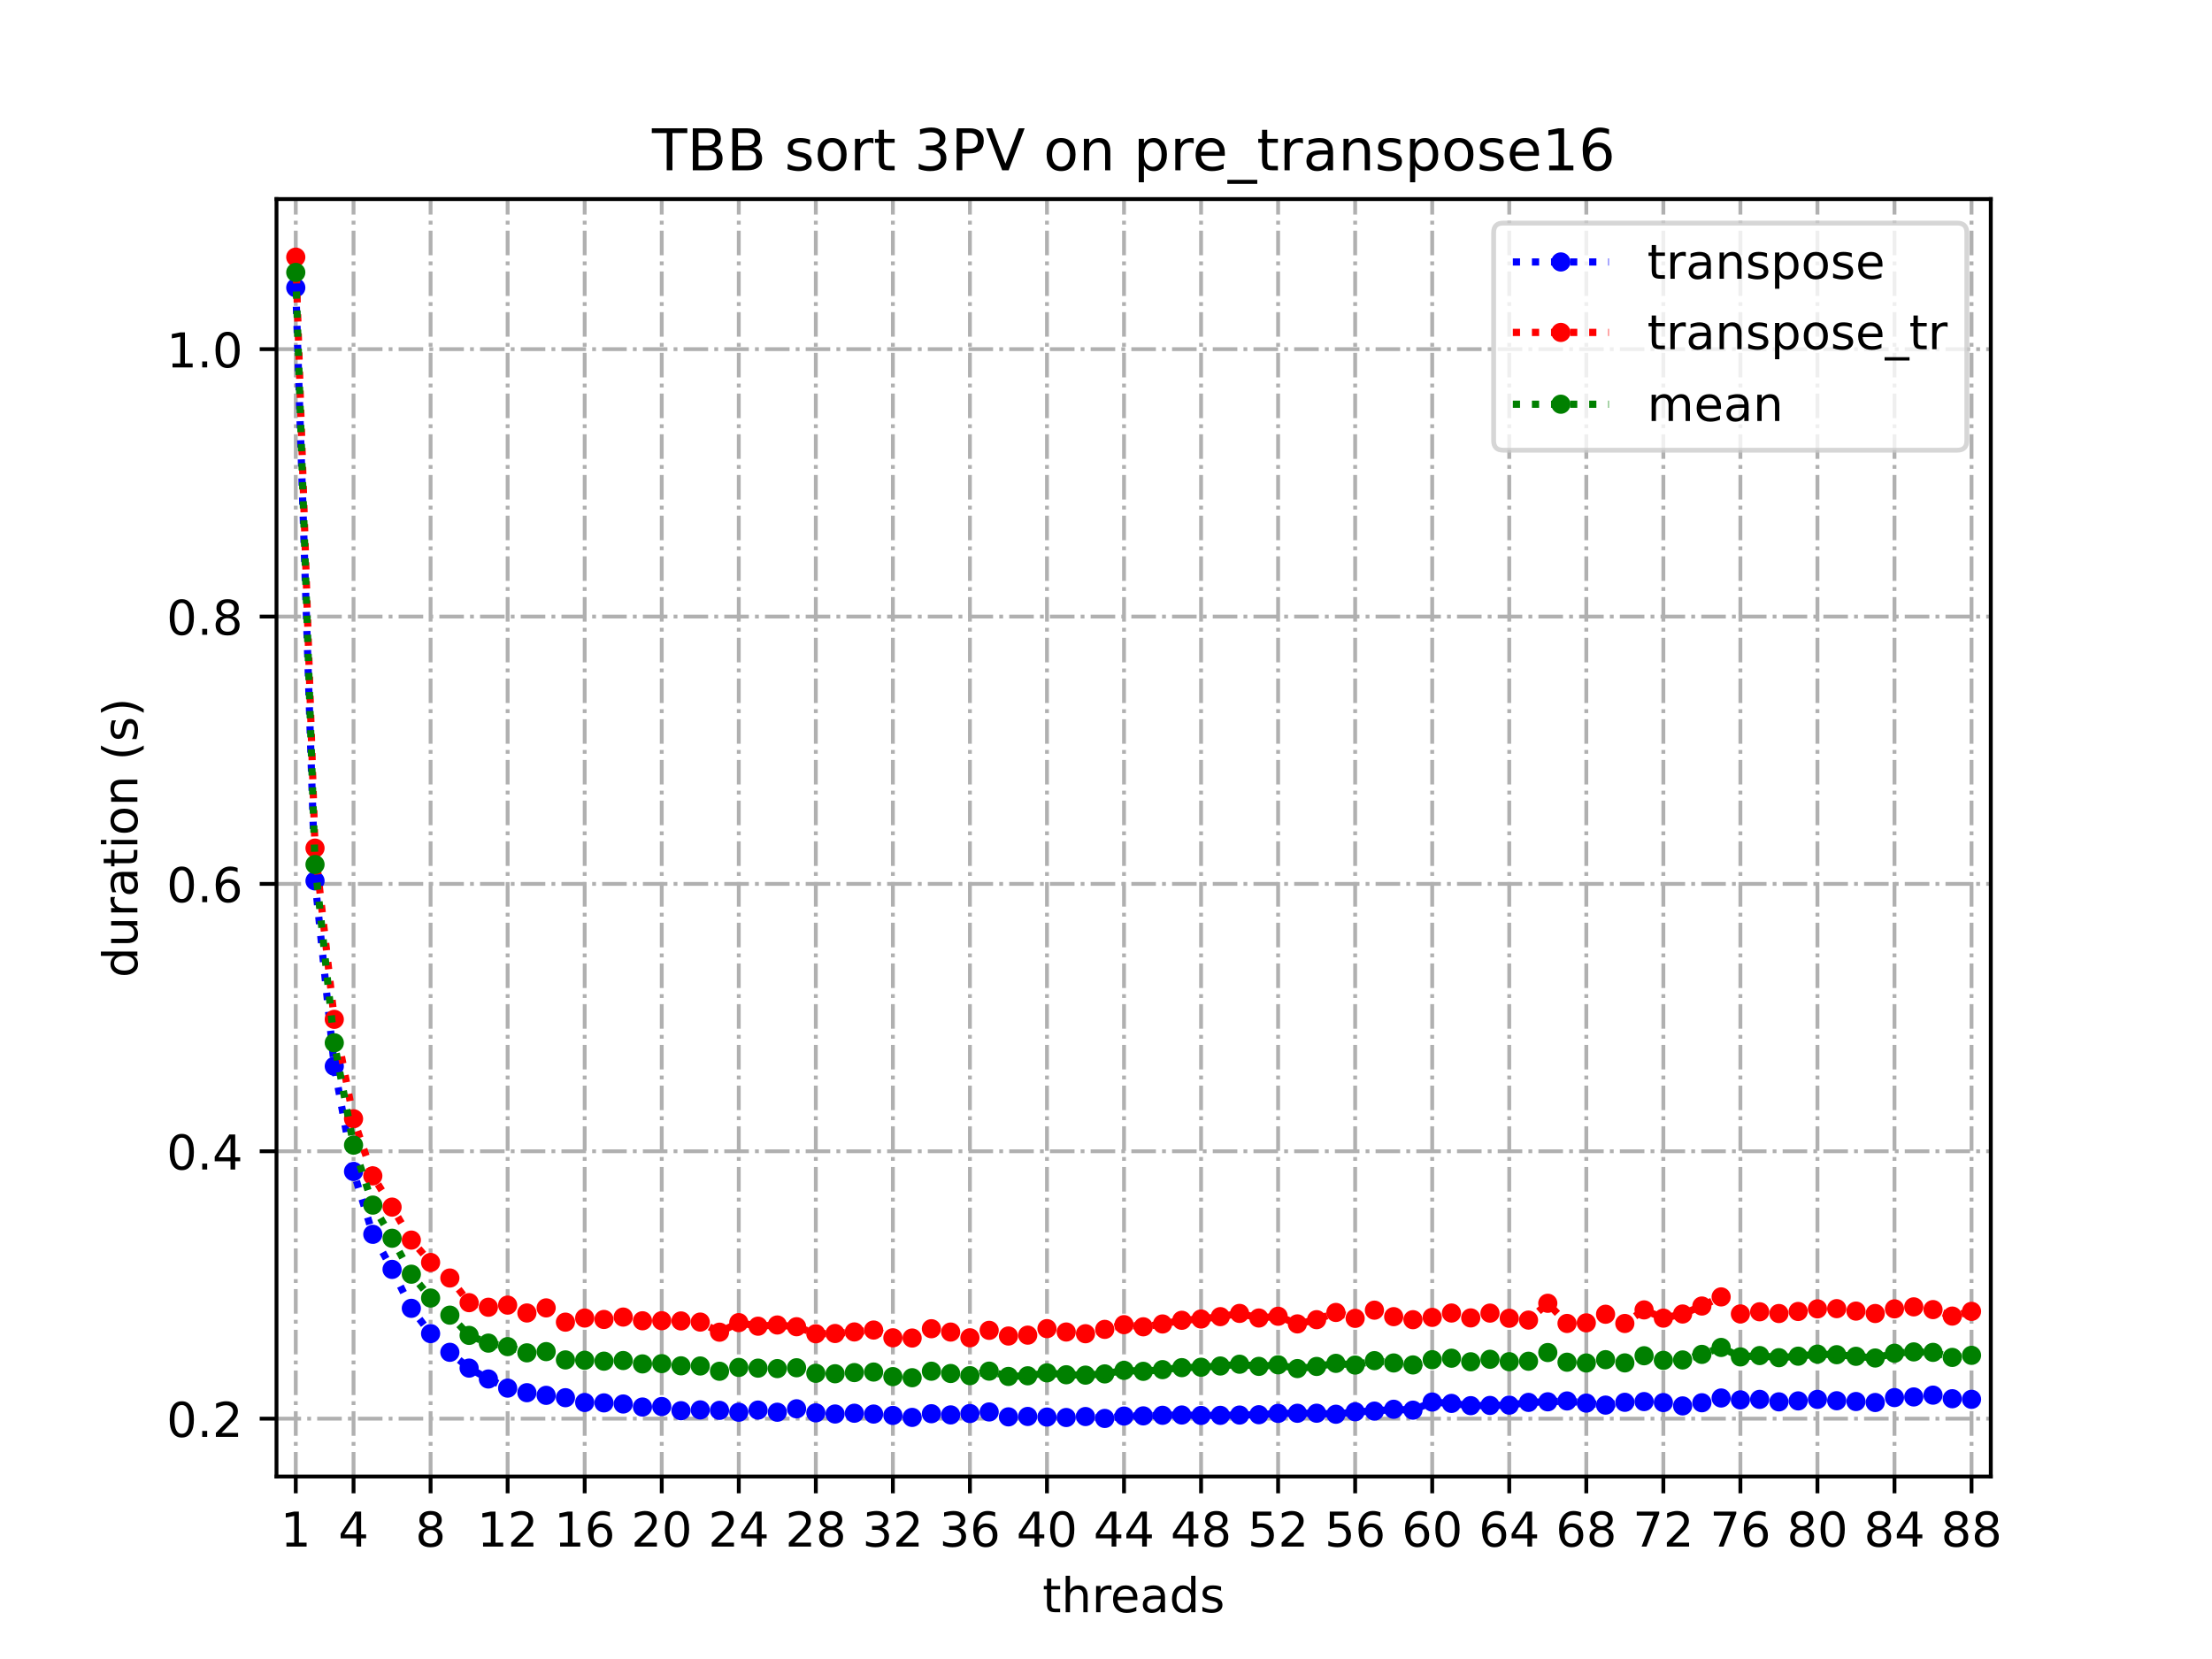 <?xml version="1.0" encoding="utf-8" standalone="no"?>
<!DOCTYPE svg PUBLIC "-//W3C//DTD SVG 1.1//EN"
  "http://www.w3.org/Graphics/SVG/1.1/DTD/svg11.dtd">
<!-- Created with matplotlib (https://matplotlib.org/) -->
<svg height="345.6pt" version="1.1" viewBox="0 0 460.8 345.6" width="460.8pt" xmlns="http://www.w3.org/2000/svg" xmlns:xlink="http://www.w3.org/1999/xlink">
 <defs>
  <style type="text/css">
*{stroke-linecap:butt;stroke-linejoin:round;}
  </style>
 </defs>
 <g id="figure_1">
  <g id="patch_1">
   <path d="M 0 345.6 
L 460.8 345.6 
L 460.8 0 
L 0 0 
z
" style="fill:#ffffff;"/>
  </g>
  <g id="axes_1">
   <g id="patch_2">
    <path d="M 57.6 307.584 
L 414.72 307.584 
L 414.72 41.472 
L 57.6 41.472 
z
" style="fill:#ffffff;"/>
   </g>
   <g id="matplotlib.axis_1">
    <g id="xtick_1">
     <g id="line2d_1">
      <path clip-path="url(#pd7ebceeb7f)" d="M 61.613 307.584 
L 61.613 41.472 
" style="fill:none;stroke:#b0b0b0;stroke-dasharray:5.12,1.28,0.8,1.28;stroke-dashoffset:0;stroke-width:0.8;"/>
     </g>
     <g id="line2d_2">
      <defs>
       <path d="M 0 0 
L 0 3.5 
" id="m8da5c639ef" style="stroke:#000000;stroke-width:0.8;"/>
      </defs>
      <g>
       <use style="stroke:#000000;stroke-width:0.8;" x="61.613" xlink:href="#m8da5c639ef" y="307.584"/>
      </g>
     </g>
     <g id="text_1">
      <!-- 1 -->
      <defs>
       <path d="M 12.406 8.297 
L 28.516 8.297 
L 28.516 63.922 
L 10.984 60.406 
L 10.984 69.391 
L 28.422 72.906 
L 38.281 72.906 
L 38.281 8.297 
L 54.391 8.297 
L 54.391 0 
L 12.406 0 
z
" id="DejaVuSans-49"/>
      </defs>
      <g transform="translate(58.431 322.182)scale(0.1 -0.1)">
       <use xlink:href="#DejaVuSans-49"/>
      </g>
     </g>
    </g>
    <g id="xtick_2">
     <g id="line2d_3">
      <path clip-path="url(#pd7ebceeb7f)" d="M 73.65 307.584 
L 73.65 41.472 
" style="fill:none;stroke:#b0b0b0;stroke-dasharray:5.12,1.28,0.8,1.28;stroke-dashoffset:0;stroke-width:0.8;"/>
     </g>
     <g id="line2d_4">
      <g>
       <use style="stroke:#000000;stroke-width:0.8;" x="73.65" xlink:href="#m8da5c639ef" y="307.584"/>
      </g>
     </g>
     <g id="text_2">
      <!-- 4 -->
      <defs>
       <path d="M 37.797 64.312 
L 12.891 25.391 
L 37.797 25.391 
z
M 35.203 72.906 
L 47.609 72.906 
L 47.609 25.391 
L 58.016 25.391 
L 58.016 17.188 
L 47.609 17.188 
L 47.609 0 
L 37.797 0 
L 37.797 17.188 
L 4.891 17.188 
L 4.891 26.703 
z
" id="DejaVuSans-52"/>
      </defs>
      <g transform="translate(70.469 322.182)scale(0.1 -0.1)">
       <use xlink:href="#DejaVuSans-52"/>
      </g>
     </g>
    </g>
    <g id="xtick_3">
     <g id="line2d_5">
      <path clip-path="url(#pd7ebceeb7f)" d="M 89.701 307.584 
L 89.701 41.472 
" style="fill:none;stroke:#b0b0b0;stroke-dasharray:5.12,1.28,0.8,1.28;stroke-dashoffset:0;stroke-width:0.8;"/>
     </g>
     <g id="line2d_6">
      <g>
       <use style="stroke:#000000;stroke-width:0.8;" x="89.701" xlink:href="#m8da5c639ef" y="307.584"/>
      </g>
     </g>
     <g id="text_3">
      <!-- 8 -->
      <defs>
       <path d="M 31.781 34.625 
Q 24.75 34.625 20.719 30.859 
Q 16.703 27.094 16.703 20.516 
Q 16.703 13.922 20.719 10.156 
Q 24.75 6.391 31.781 6.391 
Q 38.812 6.391 42.859 10.172 
Q 46.922 13.969 46.922 20.516 
Q 46.922 27.094 42.891 30.859 
Q 38.875 34.625 31.781 34.625 
z
M 21.922 38.812 
Q 15.578 40.375 12.031 44.719 
Q 8.5 49.078 8.5 55.328 
Q 8.5 64.062 14.719 69.141 
Q 20.953 74.219 31.781 74.219 
Q 42.672 74.219 48.875 69.141 
Q 55.078 64.062 55.078 55.328 
Q 55.078 49.078 51.531 44.719 
Q 48 40.375 41.703 38.812 
Q 48.828 37.156 52.797 32.312 
Q 56.781 27.484 56.781 20.516 
Q 56.781 9.906 50.312 4.234 
Q 43.844 -1.422 31.781 -1.422 
Q 19.734 -1.422 13.25 4.234 
Q 6.781 9.906 6.781 20.516 
Q 6.781 27.484 10.781 32.312 
Q 14.797 37.156 21.922 38.812 
z
M 18.312 54.391 
Q 18.312 48.734 21.844 45.562 
Q 25.391 42.391 31.781 42.391 
Q 38.141 42.391 41.719 45.562 
Q 45.312 48.734 45.312 54.391 
Q 45.312 60.062 41.719 63.234 
Q 38.141 66.406 31.781 66.406 
Q 25.391 66.406 21.844 63.234 
Q 18.312 60.062 18.312 54.391 
z
" id="DejaVuSans-56"/>
      </defs>
      <g transform="translate(86.519 322.182)scale(0.1 -0.1)">
       <use xlink:href="#DejaVuSans-56"/>
      </g>
     </g>
    </g>
    <g id="xtick_4">
     <g id="line2d_7">
      <path clip-path="url(#pd7ebceeb7f)" d="M 105.751 307.584 
L 105.751 41.472 
" style="fill:none;stroke:#b0b0b0;stroke-dasharray:5.12,1.28,0.8,1.28;stroke-dashoffset:0;stroke-width:0.8;"/>
     </g>
     <g id="line2d_8">
      <g>
       <use style="stroke:#000000;stroke-width:0.8;" x="105.751" xlink:href="#m8da5c639ef" y="307.584"/>
      </g>
     </g>
     <g id="text_4">
      <!-- 12 -->
      <defs>
       <path d="M 19.188 8.297 
L 53.609 8.297 
L 53.609 0 
L 7.328 0 
L 7.328 8.297 
Q 12.938 14.109 22.625 23.891 
Q 32.328 33.688 34.812 36.531 
Q 39.547 41.844 41.422 45.531 
Q 43.312 49.219 43.312 52.781 
Q 43.312 58.594 39.234 62.25 
Q 35.156 65.922 28.609 65.922 
Q 23.969 65.922 18.812 64.312 
Q 13.672 62.703 7.812 59.422 
L 7.812 69.391 
Q 13.766 71.781 18.938 73 
Q 24.125 74.219 28.422 74.219 
Q 39.75 74.219 46.484 68.547 
Q 53.219 62.891 53.219 53.422 
Q 53.219 48.922 51.531 44.891 
Q 49.859 40.875 45.406 35.406 
Q 44.188 33.984 37.641 27.219 
Q 31.109 20.453 19.188 8.297 
z
" id="DejaVuSans-50"/>
      </defs>
      <g transform="translate(99.389 322.182)scale(0.1 -0.1)">
       <use xlink:href="#DejaVuSans-49"/>
       <use x="63.623" xlink:href="#DejaVuSans-50"/>
      </g>
     </g>
    </g>
    <g id="xtick_5">
     <g id="line2d_9">
      <path clip-path="url(#pd7ebceeb7f)" d="M 121.801 307.584 
L 121.801 41.472 
" style="fill:none;stroke:#b0b0b0;stroke-dasharray:5.12,1.28,0.8,1.28;stroke-dashoffset:0;stroke-width:0.8;"/>
     </g>
     <g id="line2d_10">
      <g>
       <use style="stroke:#000000;stroke-width:0.8;" x="121.801" xlink:href="#m8da5c639ef" y="307.584"/>
      </g>
     </g>
     <g id="text_5">
      <!-- 16 -->
      <defs>
       <path d="M 33.016 40.375 
Q 26.375 40.375 22.484 35.828 
Q 18.609 31.297 18.609 23.391 
Q 18.609 15.531 22.484 10.953 
Q 26.375 6.391 33.016 6.391 
Q 39.656 6.391 43.531 10.953 
Q 47.406 15.531 47.406 23.391 
Q 47.406 31.297 43.531 35.828 
Q 39.656 40.375 33.016 40.375 
z
M 52.594 71.297 
L 52.594 62.312 
Q 48.875 64.062 45.094 64.984 
Q 41.312 65.922 37.594 65.922 
Q 27.828 65.922 22.672 59.328 
Q 17.531 52.734 16.797 39.406 
Q 19.672 43.656 24.016 45.922 
Q 28.375 48.188 33.594 48.188 
Q 44.578 48.188 50.953 41.516 
Q 57.328 34.859 57.328 23.391 
Q 57.328 12.156 50.688 5.359 
Q 44.047 -1.422 33.016 -1.422 
Q 20.359 -1.422 13.672 8.266 
Q 6.984 17.969 6.984 36.375 
Q 6.984 53.656 15.188 63.938 
Q 23.391 74.219 37.203 74.219 
Q 40.922 74.219 44.703 73.484 
Q 48.484 72.75 52.594 71.297 
z
" id="DejaVuSans-54"/>
      </defs>
      <g transform="translate(115.439 322.182)scale(0.1 -0.1)">
       <use xlink:href="#DejaVuSans-49"/>
       <use x="63.623" xlink:href="#DejaVuSans-54"/>
      </g>
     </g>
    </g>
    <g id="xtick_6">
     <g id="line2d_11">
      <path clip-path="url(#pd7ebceeb7f)" d="M 137.852 307.584 
L 137.852 41.472 
" style="fill:none;stroke:#b0b0b0;stroke-dasharray:5.12,1.28,0.8,1.28;stroke-dashoffset:0;stroke-width:0.8;"/>
     </g>
     <g id="line2d_12">
      <g>
       <use style="stroke:#000000;stroke-width:0.8;" x="137.852" xlink:href="#m8da5c639ef" y="307.584"/>
      </g>
     </g>
     <g id="text_6">
      <!-- 20 -->
      <defs>
       <path d="M 31.781 66.406 
Q 24.172 66.406 20.328 58.906 
Q 16.5 51.422 16.5 36.375 
Q 16.5 21.391 20.328 13.891 
Q 24.172 6.391 31.781 6.391 
Q 39.453 6.391 43.281 13.891 
Q 47.125 21.391 47.125 36.375 
Q 47.125 51.422 43.281 58.906 
Q 39.453 66.406 31.781 66.406 
z
M 31.781 74.219 
Q 44.047 74.219 50.516 64.516 
Q 56.984 54.828 56.984 36.375 
Q 56.984 17.969 50.516 8.266 
Q 44.047 -1.422 31.781 -1.422 
Q 19.531 -1.422 13.062 8.266 
Q 6.594 17.969 6.594 36.375 
Q 6.594 54.828 13.062 64.516 
Q 19.531 74.219 31.781 74.219 
z
" id="DejaVuSans-48"/>
      </defs>
      <g transform="translate(131.489 322.182)scale(0.1 -0.1)">
       <use xlink:href="#DejaVuSans-50"/>
       <use x="63.623" xlink:href="#DejaVuSans-48"/>
      </g>
     </g>
    </g>
    <g id="xtick_7">
     <g id="line2d_13">
      <path clip-path="url(#pd7ebceeb7f)" d="M 153.902 307.584 
L 153.902 41.472 
" style="fill:none;stroke:#b0b0b0;stroke-dasharray:5.12,1.28,0.8,1.28;stroke-dashoffset:0;stroke-width:0.8;"/>
     </g>
     <g id="line2d_14">
      <g>
       <use style="stroke:#000000;stroke-width:0.8;" x="153.902" xlink:href="#m8da5c639ef" y="307.584"/>
      </g>
     </g>
     <g id="text_7">
      <!-- 24 -->
      <g transform="translate(147.54 322.182)scale(0.1 -0.1)">
       <use xlink:href="#DejaVuSans-50"/>
       <use x="63.623" xlink:href="#DejaVuSans-52"/>
      </g>
     </g>
    </g>
    <g id="xtick_8">
     <g id="line2d_15">
      <path clip-path="url(#pd7ebceeb7f)" d="M 169.952 307.584 
L 169.952 41.472 
" style="fill:none;stroke:#b0b0b0;stroke-dasharray:5.12,1.28,0.8,1.28;stroke-dashoffset:0;stroke-width:0.8;"/>
     </g>
     <g id="line2d_16">
      <g>
       <use style="stroke:#000000;stroke-width:0.8;" x="169.952" xlink:href="#m8da5c639ef" y="307.584"/>
      </g>
     </g>
     <g id="text_8">
      <!-- 28 -->
      <g transform="translate(163.59 322.182)scale(0.1 -0.1)">
       <use xlink:href="#DejaVuSans-50"/>
       <use x="63.623" xlink:href="#DejaVuSans-56"/>
      </g>
     </g>
    </g>
    <g id="xtick_9">
     <g id="line2d_17">
      <path clip-path="url(#pd7ebceeb7f)" d="M 186.003 307.584 
L 186.003 41.472 
" style="fill:none;stroke:#b0b0b0;stroke-dasharray:5.12,1.28,0.8,1.28;stroke-dashoffset:0;stroke-width:0.8;"/>
     </g>
     <g id="line2d_18">
      <g>
       <use style="stroke:#000000;stroke-width:0.8;" x="186.003" xlink:href="#m8da5c639ef" y="307.584"/>
      </g>
     </g>
     <g id="text_9">
      <!-- 32 -->
      <defs>
       <path d="M 40.578 39.312 
Q 47.656 37.797 51.625 33 
Q 55.609 28.219 55.609 21.188 
Q 55.609 10.406 48.188 4.484 
Q 40.766 -1.422 27.094 -1.422 
Q 22.516 -1.422 17.656 -0.516 
Q 12.797 0.391 7.625 2.203 
L 7.625 11.719 
Q 11.719 9.328 16.594 8.109 
Q 21.484 6.891 26.812 6.891 
Q 36.078 6.891 40.938 10.547 
Q 45.797 14.203 45.797 21.188 
Q 45.797 27.641 41.281 31.266 
Q 36.766 34.906 28.719 34.906 
L 20.219 34.906 
L 20.219 43.016 
L 29.109 43.016 
Q 36.375 43.016 40.234 45.922 
Q 44.094 48.828 44.094 54.297 
Q 44.094 59.906 40.109 62.906 
Q 36.141 65.922 28.719 65.922 
Q 24.656 65.922 20.016 65.031 
Q 15.375 64.156 9.812 62.312 
L 9.812 71.094 
Q 15.438 72.656 20.344 73.438 
Q 25.25 74.219 29.594 74.219 
Q 40.828 74.219 47.359 69.109 
Q 53.906 64.016 53.906 55.328 
Q 53.906 49.266 50.438 45.094 
Q 46.969 40.922 40.578 39.312 
z
" id="DejaVuSans-51"/>
      </defs>
      <g transform="translate(179.64 322.182)scale(0.1 -0.1)">
       <use xlink:href="#DejaVuSans-51"/>
       <use x="63.623" xlink:href="#DejaVuSans-50"/>
      </g>
     </g>
    </g>
    <g id="xtick_10">
     <g id="line2d_19">
      <path clip-path="url(#pd7ebceeb7f)" d="M 202.053 307.584 
L 202.053 41.472 
" style="fill:none;stroke:#b0b0b0;stroke-dasharray:5.12,1.28,0.8,1.28;stroke-dashoffset:0;stroke-width:0.8;"/>
     </g>
     <g id="line2d_20">
      <g>
       <use style="stroke:#000000;stroke-width:0.8;" x="202.053" xlink:href="#m8da5c639ef" y="307.584"/>
      </g>
     </g>
     <g id="text_10">
      <!-- 36 -->
      <g transform="translate(195.691 322.182)scale(0.1 -0.1)">
       <use xlink:href="#DejaVuSans-51"/>
       <use x="63.623" xlink:href="#DejaVuSans-54"/>
      </g>
     </g>
    </g>
    <g id="xtick_11">
     <g id="line2d_21">
      <path clip-path="url(#pd7ebceeb7f)" d="M 218.103 307.584 
L 218.103 41.472 
" style="fill:none;stroke:#b0b0b0;stroke-dasharray:5.12,1.28,0.8,1.28;stroke-dashoffset:0;stroke-width:0.8;"/>
     </g>
     <g id="line2d_22">
      <g>
       <use style="stroke:#000000;stroke-width:0.8;" x="218.103" xlink:href="#m8da5c639ef" y="307.584"/>
      </g>
     </g>
     <g id="text_11">
      <!-- 40 -->
      <g transform="translate(211.741 322.182)scale(0.1 -0.1)">
       <use xlink:href="#DejaVuSans-52"/>
       <use x="63.623" xlink:href="#DejaVuSans-48"/>
      </g>
     </g>
    </g>
    <g id="xtick_12">
     <g id="line2d_23">
      <path clip-path="url(#pd7ebceeb7f)" d="M 234.154 307.584 
L 234.154 41.472 
" style="fill:none;stroke:#b0b0b0;stroke-dasharray:5.12,1.28,0.8,1.28;stroke-dashoffset:0;stroke-width:0.8;"/>
     </g>
     <g id="line2d_24">
      <g>
       <use style="stroke:#000000;stroke-width:0.8;" x="234.154" xlink:href="#m8da5c639ef" y="307.584"/>
      </g>
     </g>
     <g id="text_12">
      <!-- 44 -->
      <g transform="translate(227.791 322.182)scale(0.1 -0.1)">
       <use xlink:href="#DejaVuSans-52"/>
       <use x="63.623" xlink:href="#DejaVuSans-52"/>
      </g>
     </g>
    </g>
    <g id="xtick_13">
     <g id="line2d_25">
      <path clip-path="url(#pd7ebceeb7f)" d="M 250.204 307.584 
L 250.204 41.472 
" style="fill:none;stroke:#b0b0b0;stroke-dasharray:5.12,1.28,0.8,1.28;stroke-dashoffset:0;stroke-width:0.8;"/>
     </g>
     <g id="line2d_26">
      <g>
       <use style="stroke:#000000;stroke-width:0.8;" x="250.204" xlink:href="#m8da5c639ef" y="307.584"/>
      </g>
     </g>
     <g id="text_13">
      <!-- 48 -->
      <g transform="translate(243.842 322.182)scale(0.1 -0.1)">
       <use xlink:href="#DejaVuSans-52"/>
       <use x="63.623" xlink:href="#DejaVuSans-56"/>
      </g>
     </g>
    </g>
    <g id="xtick_14">
     <g id="line2d_27">
      <path clip-path="url(#pd7ebceeb7f)" d="M 266.254 307.584 
L 266.254 41.472 
" style="fill:none;stroke:#b0b0b0;stroke-dasharray:5.12,1.28,0.8,1.28;stroke-dashoffset:0;stroke-width:0.8;"/>
     </g>
     <g id="line2d_28">
      <g>
       <use style="stroke:#000000;stroke-width:0.8;" x="266.254" xlink:href="#m8da5c639ef" y="307.584"/>
      </g>
     </g>
     <g id="text_14">
      <!-- 52 -->
      <defs>
       <path d="M 10.797 72.906 
L 49.516 72.906 
L 49.516 64.594 
L 19.828 64.594 
L 19.828 46.734 
Q 21.969 47.469 24.109 47.828 
Q 26.266 48.188 28.422 48.188 
Q 40.625 48.188 47.75 41.5 
Q 54.891 34.812 54.891 23.391 
Q 54.891 11.625 47.562 5.094 
Q 40.234 -1.422 26.906 -1.422 
Q 22.312 -1.422 17.547 -0.641 
Q 12.797 0.141 7.719 1.703 
L 7.719 11.625 
Q 12.109 9.234 16.797 8.062 
Q 21.484 6.891 26.703 6.891 
Q 35.156 6.891 40.078 11.328 
Q 45.016 15.766 45.016 23.391 
Q 45.016 31 40.078 35.438 
Q 35.156 39.891 26.703 39.891 
Q 22.75 39.891 18.812 39.016 
Q 14.891 38.141 10.797 36.281 
z
" id="DejaVuSans-53"/>
      </defs>
      <g transform="translate(259.892 322.182)scale(0.1 -0.1)">
       <use xlink:href="#DejaVuSans-53"/>
       <use x="63.623" xlink:href="#DejaVuSans-50"/>
      </g>
     </g>
    </g>
    <g id="xtick_15">
     <g id="line2d_29">
      <path clip-path="url(#pd7ebceeb7f)" d="M 282.305 307.584 
L 282.305 41.472 
" style="fill:none;stroke:#b0b0b0;stroke-dasharray:5.12,1.28,0.8,1.28;stroke-dashoffset:0;stroke-width:0.8;"/>
     </g>
     <g id="line2d_30">
      <g>
       <use style="stroke:#000000;stroke-width:0.8;" x="282.305" xlink:href="#m8da5c639ef" y="307.584"/>
      </g>
     </g>
     <g id="text_15">
      <!-- 56 -->
      <g transform="translate(275.942 322.182)scale(0.1 -0.1)">
       <use xlink:href="#DejaVuSans-53"/>
       <use x="63.623" xlink:href="#DejaVuSans-54"/>
      </g>
     </g>
    </g>
    <g id="xtick_16">
     <g id="line2d_31">
      <path clip-path="url(#pd7ebceeb7f)" d="M 298.355 307.584 
L 298.355 41.472 
" style="fill:none;stroke:#b0b0b0;stroke-dasharray:5.12,1.28,0.8,1.28;stroke-dashoffset:0;stroke-width:0.8;"/>
     </g>
     <g id="line2d_32">
      <g>
       <use style="stroke:#000000;stroke-width:0.8;" x="298.355" xlink:href="#m8da5c639ef" y="307.584"/>
      </g>
     </g>
     <g id="text_16">
      <!-- 60 -->
      <g transform="translate(291.993 322.182)scale(0.1 -0.1)">
       <use xlink:href="#DejaVuSans-54"/>
       <use x="63.623" xlink:href="#DejaVuSans-48"/>
      </g>
     </g>
    </g>
    <g id="xtick_17">
     <g id="line2d_33">
      <path clip-path="url(#pd7ebceeb7f)" d="M 314.405 307.584 
L 314.405 41.472 
" style="fill:none;stroke:#b0b0b0;stroke-dasharray:5.12,1.28,0.8,1.28;stroke-dashoffset:0;stroke-width:0.8;"/>
     </g>
     <g id="line2d_34">
      <g>
       <use style="stroke:#000000;stroke-width:0.8;" x="314.405" xlink:href="#m8da5c639ef" y="307.584"/>
      </g>
     </g>
     <g id="text_17">
      <!-- 64 -->
      <g transform="translate(308.043 322.182)scale(0.1 -0.1)">
       <use xlink:href="#DejaVuSans-54"/>
       <use x="63.623" xlink:href="#DejaVuSans-52"/>
      </g>
     </g>
    </g>
    <g id="xtick_18">
     <g id="line2d_35">
      <path clip-path="url(#pd7ebceeb7f)" d="M 330.456 307.584 
L 330.456 41.472 
" style="fill:none;stroke:#b0b0b0;stroke-dasharray:5.12,1.28,0.8,1.28;stroke-dashoffset:0;stroke-width:0.8;"/>
     </g>
     <g id="line2d_36">
      <g>
       <use style="stroke:#000000;stroke-width:0.8;" x="330.456" xlink:href="#m8da5c639ef" y="307.584"/>
      </g>
     </g>
     <g id="text_18">
      <!-- 68 -->
      <g transform="translate(324.093 322.182)scale(0.1 -0.1)">
       <use xlink:href="#DejaVuSans-54"/>
       <use x="63.623" xlink:href="#DejaVuSans-56"/>
      </g>
     </g>
    </g>
    <g id="xtick_19">
     <g id="line2d_37">
      <path clip-path="url(#pd7ebceeb7f)" d="M 346.506 307.584 
L 346.506 41.472 
" style="fill:none;stroke:#b0b0b0;stroke-dasharray:5.12,1.28,0.8,1.28;stroke-dashoffset:0;stroke-width:0.8;"/>
     </g>
     <g id="line2d_38">
      <g>
       <use style="stroke:#000000;stroke-width:0.8;" x="346.506" xlink:href="#m8da5c639ef" y="307.584"/>
      </g>
     </g>
     <g id="text_19">
      <!-- 72 -->
      <defs>
       <path d="M 8.203 72.906 
L 55.078 72.906 
L 55.078 68.703 
L 28.609 0 
L 18.312 0 
L 43.219 64.594 
L 8.203 64.594 
z
" id="DejaVuSans-55"/>
      </defs>
      <g transform="translate(340.144 322.182)scale(0.1 -0.1)">
       <use xlink:href="#DejaVuSans-55"/>
       <use x="63.623" xlink:href="#DejaVuSans-50"/>
      </g>
     </g>
    </g>
    <g id="xtick_20">
     <g id="line2d_39">
      <path clip-path="url(#pd7ebceeb7f)" d="M 362.556 307.584 
L 362.556 41.472 
" style="fill:none;stroke:#b0b0b0;stroke-dasharray:5.12,1.28,0.8,1.28;stroke-dashoffset:0;stroke-width:0.8;"/>
     </g>
     <g id="line2d_40">
      <g>
       <use style="stroke:#000000;stroke-width:0.8;" x="362.556" xlink:href="#m8da5c639ef" y="307.584"/>
      </g>
     </g>
     <g id="text_20">
      <!-- 76 -->
      <g transform="translate(356.194 322.182)scale(0.1 -0.1)">
       <use xlink:href="#DejaVuSans-55"/>
       <use x="63.623" xlink:href="#DejaVuSans-54"/>
      </g>
     </g>
    </g>
    <g id="xtick_21">
     <g id="line2d_41">
      <path clip-path="url(#pd7ebceeb7f)" d="M 378.607 307.584 
L 378.607 41.472 
" style="fill:none;stroke:#b0b0b0;stroke-dasharray:5.12,1.28,0.8,1.28;stroke-dashoffset:0;stroke-width:0.8;"/>
     </g>
     <g id="line2d_42">
      <g>
       <use style="stroke:#000000;stroke-width:0.8;" x="378.607" xlink:href="#m8da5c639ef" y="307.584"/>
      </g>
     </g>
     <g id="text_21">
      <!-- 80 -->
      <g transform="translate(372.244 322.182)scale(0.1 -0.1)">
       <use xlink:href="#DejaVuSans-56"/>
       <use x="63.623" xlink:href="#DejaVuSans-48"/>
      </g>
     </g>
    </g>
    <g id="xtick_22">
     <g id="line2d_43">
      <path clip-path="url(#pd7ebceeb7f)" d="M 394.657 307.584 
L 394.657 41.472 
" style="fill:none;stroke:#b0b0b0;stroke-dasharray:5.12,1.28,0.8,1.28;stroke-dashoffset:0;stroke-width:0.8;"/>
     </g>
     <g id="line2d_44">
      <g>
       <use style="stroke:#000000;stroke-width:0.8;" x="394.657" xlink:href="#m8da5c639ef" y="307.584"/>
      </g>
     </g>
     <g id="text_22">
      <!-- 84 -->
      <g transform="translate(388.295 322.182)scale(0.1 -0.1)">
       <use xlink:href="#DejaVuSans-56"/>
       <use x="63.623" xlink:href="#DejaVuSans-52"/>
      </g>
     </g>
    </g>
    <g id="xtick_23">
     <g id="line2d_45">
      <path clip-path="url(#pd7ebceeb7f)" d="M 410.707 307.584 
L 410.707 41.472 
" style="fill:none;stroke:#b0b0b0;stroke-dasharray:5.12,1.28,0.8,1.28;stroke-dashoffset:0;stroke-width:0.8;"/>
     </g>
     <g id="line2d_46">
      <g>
       <use style="stroke:#000000;stroke-width:0.8;" x="410.707" xlink:href="#m8da5c639ef" y="307.584"/>
      </g>
     </g>
     <g id="text_23">
      <!-- 88 -->
      <g transform="translate(404.345 322.182)scale(0.1 -0.1)">
       <use xlink:href="#DejaVuSans-56"/>
       <use x="63.623" xlink:href="#DejaVuSans-56"/>
      </g>
     </g>
    </g>
    <g id="text_24">
     <!-- threads -->
     <defs>
      <path d="M 18.312 70.219 
L 18.312 54.688 
L 36.812 54.688 
L 36.812 47.703 
L 18.312 47.703 
L 18.312 18.016 
Q 18.312 11.328 20.141 9.422 
Q 21.969 7.516 27.594 7.516 
L 36.812 7.516 
L 36.812 0 
L 27.594 0 
Q 17.188 0 13.234 3.875 
Q 9.281 7.766 9.281 18.016 
L 9.281 47.703 
L 2.688 47.703 
L 2.688 54.688 
L 9.281 54.688 
L 9.281 70.219 
z
" id="DejaVuSans-116"/>
      <path d="M 54.891 33.016 
L 54.891 0 
L 45.906 0 
L 45.906 32.719 
Q 45.906 40.484 42.875 44.328 
Q 39.844 48.188 33.797 48.188 
Q 26.516 48.188 22.312 43.547 
Q 18.109 38.922 18.109 30.906 
L 18.109 0 
L 9.078 0 
L 9.078 75.984 
L 18.109 75.984 
L 18.109 46.188 
Q 21.344 51.125 25.703 53.562 
Q 30.078 56 35.797 56 
Q 45.219 56 50.047 50.172 
Q 54.891 44.344 54.891 33.016 
z
" id="DejaVuSans-104"/>
      <path d="M 41.109 46.297 
Q 39.594 47.172 37.812 47.578 
Q 36.031 48 33.891 48 
Q 26.266 48 22.188 43.047 
Q 18.109 38.094 18.109 28.812 
L 18.109 0 
L 9.078 0 
L 9.078 54.688 
L 18.109 54.688 
L 18.109 46.188 
Q 20.953 51.172 25.484 53.578 
Q 30.031 56 36.531 56 
Q 37.453 56 38.578 55.875 
Q 39.703 55.766 41.062 55.516 
z
" id="DejaVuSans-114"/>
      <path d="M 56.203 29.594 
L 56.203 25.203 
L 14.891 25.203 
Q 15.484 15.922 20.484 11.062 
Q 25.484 6.203 34.422 6.203 
Q 39.594 6.203 44.453 7.469 
Q 49.312 8.734 54.109 11.281 
L 54.109 2.781 
Q 49.266 0.734 44.188 -0.344 
Q 39.109 -1.422 33.891 -1.422 
Q 20.797 -1.422 13.156 6.188 
Q 5.516 13.812 5.516 26.812 
Q 5.516 40.234 12.766 48.109 
Q 20.016 56 32.328 56 
Q 43.359 56 49.781 48.891 
Q 56.203 41.797 56.203 29.594 
z
M 47.219 32.234 
Q 47.125 39.594 43.094 43.984 
Q 39.062 48.391 32.422 48.391 
Q 24.906 48.391 20.391 44.141 
Q 15.875 39.891 15.188 32.172 
z
" id="DejaVuSans-101"/>
      <path d="M 34.281 27.484 
Q 23.391 27.484 19.188 25 
Q 14.984 22.516 14.984 16.5 
Q 14.984 11.719 18.141 8.906 
Q 21.297 6.109 26.703 6.109 
Q 34.188 6.109 38.703 11.406 
Q 43.219 16.703 43.219 25.484 
L 43.219 27.484 
z
M 52.203 31.203 
L 52.203 0 
L 43.219 0 
L 43.219 8.297 
Q 40.141 3.328 35.547 0.953 
Q 30.953 -1.422 24.312 -1.422 
Q 15.922 -1.422 10.953 3.297 
Q 6 8.016 6 15.922 
Q 6 25.141 12.172 29.828 
Q 18.359 34.516 30.609 34.516 
L 43.219 34.516 
L 43.219 35.406 
Q 43.219 41.609 39.141 45 
Q 35.062 48.391 27.688 48.391 
Q 23 48.391 18.547 47.266 
Q 14.109 46.141 10.016 43.891 
L 10.016 52.203 
Q 14.938 54.109 19.578 55.047 
Q 24.219 56 28.609 56 
Q 40.484 56 46.344 49.844 
Q 52.203 43.703 52.203 31.203 
z
" id="DejaVuSans-97"/>
      <path d="M 45.406 46.391 
L 45.406 75.984 
L 54.391 75.984 
L 54.391 0 
L 45.406 0 
L 45.406 8.203 
Q 42.578 3.328 38.25 0.953 
Q 33.938 -1.422 27.875 -1.422 
Q 17.969 -1.422 11.734 6.484 
Q 5.516 14.406 5.516 27.297 
Q 5.516 40.188 11.734 48.094 
Q 17.969 56 27.875 56 
Q 33.938 56 38.25 53.625 
Q 42.578 51.266 45.406 46.391 
z
M 14.797 27.297 
Q 14.797 17.391 18.875 11.75 
Q 22.953 6.109 30.078 6.109 
Q 37.203 6.109 41.297 11.75 
Q 45.406 17.391 45.406 27.297 
Q 45.406 37.203 41.297 42.844 
Q 37.203 48.484 30.078 48.484 
Q 22.953 48.484 18.875 42.844 
Q 14.797 37.203 14.797 27.297 
z
" id="DejaVuSans-100"/>
      <path d="M 44.281 53.078 
L 44.281 44.578 
Q 40.484 46.531 36.375 47.5 
Q 32.281 48.484 27.875 48.484 
Q 21.188 48.484 17.844 46.438 
Q 14.5 44.391 14.5 40.281 
Q 14.5 37.156 16.891 35.375 
Q 19.281 33.594 26.516 31.984 
L 29.594 31.297 
Q 39.156 29.25 43.188 25.516 
Q 47.219 21.781 47.219 15.094 
Q 47.219 7.469 41.188 3.016 
Q 35.156 -1.422 24.609 -1.422 
Q 20.219 -1.422 15.453 -0.562 
Q 10.688 0.297 5.422 2 
L 5.422 11.281 
Q 10.406 8.688 15.234 7.391 
Q 20.062 6.109 24.812 6.109 
Q 31.156 6.109 34.562 8.281 
Q 37.984 10.453 37.984 14.406 
Q 37.984 18.062 35.516 20.016 
Q 33.062 21.969 24.703 23.781 
L 21.578 24.516 
Q 13.234 26.266 9.516 29.906 
Q 5.812 33.547 5.812 39.891 
Q 5.812 47.609 11.281 51.797 
Q 16.75 56 26.812 56 
Q 31.781 56 36.172 55.266 
Q 40.578 54.547 44.281 53.078 
z
" id="DejaVuSans-115"/>
     </defs>
     <g transform="translate(217.169 335.861)scale(0.1 -0.1)">
      <use xlink:href="#DejaVuSans-116"/>
      <use x="39.209" xlink:href="#DejaVuSans-104"/>
      <use x="102.588" xlink:href="#DejaVuSans-114"/>
      <use x="141.451" xlink:href="#DejaVuSans-101"/>
      <use x="202.975" xlink:href="#DejaVuSans-97"/>
      <use x="264.254" xlink:href="#DejaVuSans-100"/>
      <use x="327.73" xlink:href="#DejaVuSans-115"/>
     </g>
    </g>
   </g>
   <g id="matplotlib.axis_2">
    <g id="ytick_1">
     <g id="line2d_47">
      <path clip-path="url(#pd7ebceeb7f)" d="M 57.6 295.53 
L 414.72 295.53 
" style="fill:none;stroke:#b0b0b0;stroke-dasharray:5.12,1.28,0.8,1.28;stroke-dashoffset:0;stroke-width:0.8;"/>
     </g>
     <g id="line2d_48">
      <defs>
       <path d="M 0 0 
L -3.5 0 
" id="mb5abbe4d8a" style="stroke:#000000;stroke-width:0.8;"/>
      </defs>
      <g>
       <use style="stroke:#000000;stroke-width:0.8;" x="57.6" xlink:href="#mb5abbe4d8a" y="295.53"/>
      </g>
     </g>
     <g id="text_25">
      <!-- 0.2 -->
      <defs>
       <path d="M 10.688 12.406 
L 21 12.406 
L 21 0 
L 10.688 0 
z
" id="DejaVuSans-46"/>
      </defs>
      <g transform="translate(34.697 299.329)scale(0.1 -0.1)">
       <use xlink:href="#DejaVuSans-48"/>
       <use x="63.623" xlink:href="#DejaVuSans-46"/>
       <use x="95.41" xlink:href="#DejaVuSans-50"/>
      </g>
     </g>
    </g>
    <g id="ytick_2">
     <g id="line2d_49">
      <path clip-path="url(#pd7ebceeb7f)" d="M 57.6 239.832 
L 414.72 239.832 
" style="fill:none;stroke:#b0b0b0;stroke-dasharray:5.12,1.28,0.8,1.28;stroke-dashoffset:0;stroke-width:0.8;"/>
     </g>
     <g id="line2d_50">
      <g>
       <use style="stroke:#000000;stroke-width:0.8;" x="57.6" xlink:href="#mb5abbe4d8a" y="239.832"/>
      </g>
     </g>
     <g id="text_26">
      <!-- 0.4 -->
      <g transform="translate(34.697 243.631)scale(0.1 -0.1)">
       <use xlink:href="#DejaVuSans-48"/>
       <use x="63.623" xlink:href="#DejaVuSans-46"/>
       <use x="95.41" xlink:href="#DejaVuSans-52"/>
      </g>
     </g>
    </g>
    <g id="ytick_3">
     <g id="line2d_51">
      <path clip-path="url(#pd7ebceeb7f)" d="M 57.6 184.134 
L 414.72 184.134 
" style="fill:none;stroke:#b0b0b0;stroke-dasharray:5.12,1.28,0.8,1.28;stroke-dashoffset:0;stroke-width:0.8;"/>
     </g>
     <g id="line2d_52">
      <g>
       <use style="stroke:#000000;stroke-width:0.8;" x="57.6" xlink:href="#mb5abbe4d8a" y="184.134"/>
      </g>
     </g>
     <g id="text_27">
      <!-- 0.6 -->
      <g transform="translate(34.697 187.933)scale(0.1 -0.1)">
       <use xlink:href="#DejaVuSans-48"/>
       <use x="63.623" xlink:href="#DejaVuSans-46"/>
       <use x="95.41" xlink:href="#DejaVuSans-54"/>
      </g>
     </g>
    </g>
    <g id="ytick_4">
     <g id="line2d_53">
      <path clip-path="url(#pd7ebceeb7f)" d="M 57.6 128.436 
L 414.72 128.436 
" style="fill:none;stroke:#b0b0b0;stroke-dasharray:5.12,1.28,0.8,1.28;stroke-dashoffset:0;stroke-width:0.8;"/>
     </g>
     <g id="line2d_54">
      <g>
       <use style="stroke:#000000;stroke-width:0.8;" x="57.6" xlink:href="#mb5abbe4d8a" y="128.436"/>
      </g>
     </g>
     <g id="text_28">
      <!-- 0.8 -->
      <g transform="translate(34.697 132.235)scale(0.1 -0.1)">
       <use xlink:href="#DejaVuSans-48"/>
       <use x="63.623" xlink:href="#DejaVuSans-46"/>
       <use x="95.41" xlink:href="#DejaVuSans-56"/>
      </g>
     </g>
    </g>
    <g id="ytick_5">
     <g id="line2d_55">
      <path clip-path="url(#pd7ebceeb7f)" d="M 57.6 72.738 
L 414.72 72.738 
" style="fill:none;stroke:#b0b0b0;stroke-dasharray:5.12,1.28,0.8,1.28;stroke-dashoffset:0;stroke-width:0.8;"/>
     </g>
     <g id="line2d_56">
      <g>
       <use style="stroke:#000000;stroke-width:0.8;" x="57.6" xlink:href="#mb5abbe4d8a" y="72.738"/>
      </g>
     </g>
     <g id="text_29">
      <!-- 1.0 -->
      <g transform="translate(34.697 76.537)scale(0.1 -0.1)">
       <use xlink:href="#DejaVuSans-49"/>
       <use x="63.623" xlink:href="#DejaVuSans-46"/>
       <use x="95.41" xlink:href="#DejaVuSans-48"/>
      </g>
     </g>
    </g>
    <g id="text_30">
     <!-- duration (s) -->
     <defs>
      <path d="M 8.5 21.578 
L 8.5 54.688 
L 17.484 54.688 
L 17.484 21.922 
Q 17.484 14.156 20.5 10.266 
Q 23.531 6.391 29.594 6.391 
Q 36.859 6.391 41.078 11.031 
Q 45.312 15.672 45.312 23.688 
L 45.312 54.688 
L 54.297 54.688 
L 54.297 0 
L 45.312 0 
L 45.312 8.406 
Q 42.047 3.422 37.719 1 
Q 33.406 -1.422 27.688 -1.422 
Q 18.266 -1.422 13.375 4.438 
Q 8.5 10.297 8.5 21.578 
z
M 31.109 56 
z
" id="DejaVuSans-117"/>
      <path d="M 9.422 54.688 
L 18.406 54.688 
L 18.406 0 
L 9.422 0 
z
M 9.422 75.984 
L 18.406 75.984 
L 18.406 64.594 
L 9.422 64.594 
z
" id="DejaVuSans-105"/>
      <path d="M 30.609 48.391 
Q 23.391 48.391 19.188 42.75 
Q 14.984 37.109 14.984 27.297 
Q 14.984 17.484 19.156 11.844 
Q 23.344 6.203 30.609 6.203 
Q 37.797 6.203 41.984 11.859 
Q 46.188 17.531 46.188 27.297 
Q 46.188 37.016 41.984 42.703 
Q 37.797 48.391 30.609 48.391 
z
M 30.609 56 
Q 42.328 56 49.016 48.375 
Q 55.719 40.766 55.719 27.297 
Q 55.719 13.875 49.016 6.219 
Q 42.328 -1.422 30.609 -1.422 
Q 18.844 -1.422 12.172 6.219 
Q 5.516 13.875 5.516 27.297 
Q 5.516 40.766 12.172 48.375 
Q 18.844 56 30.609 56 
z
" id="DejaVuSans-111"/>
      <path d="M 54.891 33.016 
L 54.891 0 
L 45.906 0 
L 45.906 32.719 
Q 45.906 40.484 42.875 44.328 
Q 39.844 48.188 33.797 48.188 
Q 26.516 48.188 22.312 43.547 
Q 18.109 38.922 18.109 30.906 
L 18.109 0 
L 9.078 0 
L 9.078 54.688 
L 18.109 54.688 
L 18.109 46.188 
Q 21.344 51.125 25.703 53.562 
Q 30.078 56 35.797 56 
Q 45.219 56 50.047 50.172 
Q 54.891 44.344 54.891 33.016 
z
" id="DejaVuSans-110"/>
      <path id="DejaVuSans-32"/>
      <path d="M 31 75.875 
Q 24.469 64.656 21.281 53.656 
Q 18.109 42.672 18.109 31.391 
Q 18.109 20.125 21.312 9.062 
Q 24.516 -2 31 -13.188 
L 23.188 -13.188 
Q 15.875 -1.703 12.234 9.375 
Q 8.594 20.453 8.594 31.391 
Q 8.594 42.281 12.203 53.312 
Q 15.828 64.359 23.188 75.875 
z
" id="DejaVuSans-40"/>
      <path d="M 8.016 75.875 
L 15.828 75.875 
Q 23.141 64.359 26.781 53.312 
Q 30.422 42.281 30.422 31.391 
Q 30.422 20.453 26.781 9.375 
Q 23.141 -1.703 15.828 -13.188 
L 8.016 -13.188 
Q 14.5 -2 17.703 9.062 
Q 20.906 20.125 20.906 31.391 
Q 20.906 42.672 17.703 53.656 
Q 14.5 64.656 8.016 75.875 
z
" id="DejaVuSans-41"/>
     </defs>
     <g transform="translate(28.617 203.663)rotate(-90)scale(0.1 -0.1)">
      <use xlink:href="#DejaVuSans-100"/>
      <use x="63.477" xlink:href="#DejaVuSans-117"/>
      <use x="126.855" xlink:href="#DejaVuSans-114"/>
      <use x="167.969" xlink:href="#DejaVuSans-97"/>
      <use x="229.248" xlink:href="#DejaVuSans-116"/>
      <use x="268.457" xlink:href="#DejaVuSans-105"/>
      <use x="296.24" xlink:href="#DejaVuSans-111"/>
      <use x="357.422" xlink:href="#DejaVuSans-110"/>
      <use x="420.801" xlink:href="#DejaVuSans-32"/>
      <use x="452.588" xlink:href="#DejaVuSans-40"/>
      <use x="491.602" xlink:href="#DejaVuSans-115"/>
      <use x="543.701" xlink:href="#DejaVuSans-41"/>
     </g>
    </g>
   </g>
   <g id="line2d_57">
    <path clip-path="url(#pd7ebceeb7f)" d="M 61.613 59.93 
L 65.625 183.506 
L 69.638 222.116 
L 73.65 244.043 
L 77.663 257.134 
L 81.676 264.439 
L 85.688 272.549 
L 89.701 277.815 
L 93.713 281.71 
L 97.726 285.002 
L 101.738 287.268 
L 105.751 289.17 
L 109.764 290.124 
L 113.776 290.676 
L 117.789 291.165 
L 121.801 292.163 
L 125.814 292.245 
L 129.827 292.477 
L 133.839 293.11 
L 137.852 293.004 
L 141.864 293.872 
L 145.877 293.707 
L 149.889 293.803 
L 153.902 294.194 
L 157.915 293.745 
L 161.927 294.193 
L 165.94 293.479 
L 169.952 294.322 
L 173.965 294.562 
L 177.978 294.402 
L 181.99 294.574 
L 186.003 294.859 
L 190.015 295.27 
L 194.028 294.503 
L 198.04 294.751 
L 202.053 294.463 
L 206.066 294.137 
L 210.078 295.158 
L 214.091 295.072 
L 218.103 295.202 
L 222.116 295.293 
L 226.129 295.091 
L 230.141 295.488 
L 234.154 294.988 
L 238.166 294.953 
L 242.179 294.832 
L 246.191 294.772 
L 250.204 294.864 
L 254.217 294.846 
L 258.229 294.783 
L 262.242 294.712 
L 266.254 294.435 
L 270.267 294.409 
L 274.28 294.399 
L 278.292 294.613 
L 282.305 294.095 
L 286.317 293.963 
L 290.33 293.576 
L 294.342 293.764 
L 298.355 292.07 
L 302.368 292.354 
L 306.38 292.824 
L 310.393 292.779 
L 314.405 292.716 
L 318.418 292.144 
L 322.431 292.022 
L 326.443 291.846 
L 330.456 292.294 
L 334.468 292.709 
L 338.481 292.126 
L 342.493 291.975 
L 346.506 292.179 
L 350.519 292.878 
L 354.531 292.218 
L 358.544 291.229 
L 362.556 291.619 
L 366.569 291.513 
L 370.582 292.032 
L 374.594 291.833 
L 378.607 291.515 
L 382.619 291.801 
L 386.632 291.963 
L 390.644 292.167 
L 394.657 291.144 
L 398.67 291.009 
L 402.682 290.633 
L 406.695 291.38 
L 410.707 291.504 
" style="fill:none;stroke:#0000ff;stroke-dasharray:1.5,2.475;stroke-dashoffset:0;stroke-width:1.5;"/>
    <defs>
     <path d="M 0 1.5 
C 0.398 1.5 0.779 1.342 1.061 1.061 
C 1.342 0.779 1.5 0.398 1.5 0 
C 1.5 -0.398 1.342 -0.779 1.061 -1.061 
C 0.779 -1.342 0.398 -1.5 0 -1.5 
C -0.398 -1.5 -0.779 -1.342 -1.061 -1.061 
C -1.342 -0.779 -1.5 -0.398 -1.5 0 
C -1.5 0.398 -1.342 0.779 -1.061 1.061 
C -0.779 1.342 -0.398 1.5 0 1.5 
z
" id="mdc6b3052ac" style="stroke:#0000ff;"/>
    </defs>
    <g clip-path="url(#pd7ebceeb7f)">
     <use style="fill:#0000ff;stroke:#0000ff;" x="61.613" xlink:href="#mdc6b3052ac" y="59.93"/>
     <use style="fill:#0000ff;stroke:#0000ff;" x="65.625" xlink:href="#mdc6b3052ac" y="183.506"/>
     <use style="fill:#0000ff;stroke:#0000ff;" x="69.638" xlink:href="#mdc6b3052ac" y="222.116"/>
     <use style="fill:#0000ff;stroke:#0000ff;" x="73.65" xlink:href="#mdc6b3052ac" y="244.043"/>
     <use style="fill:#0000ff;stroke:#0000ff;" x="77.663" xlink:href="#mdc6b3052ac" y="257.134"/>
     <use style="fill:#0000ff;stroke:#0000ff;" x="81.676" xlink:href="#mdc6b3052ac" y="264.439"/>
     <use style="fill:#0000ff;stroke:#0000ff;" x="85.688" xlink:href="#mdc6b3052ac" y="272.549"/>
     <use style="fill:#0000ff;stroke:#0000ff;" x="89.701" xlink:href="#mdc6b3052ac" y="277.815"/>
     <use style="fill:#0000ff;stroke:#0000ff;" x="93.713" xlink:href="#mdc6b3052ac" y="281.71"/>
     <use style="fill:#0000ff;stroke:#0000ff;" x="97.726" xlink:href="#mdc6b3052ac" y="285.002"/>
     <use style="fill:#0000ff;stroke:#0000ff;" x="101.738" xlink:href="#mdc6b3052ac" y="287.268"/>
     <use style="fill:#0000ff;stroke:#0000ff;" x="105.751" xlink:href="#mdc6b3052ac" y="289.17"/>
     <use style="fill:#0000ff;stroke:#0000ff;" x="109.764" xlink:href="#mdc6b3052ac" y="290.124"/>
     <use style="fill:#0000ff;stroke:#0000ff;" x="113.776" xlink:href="#mdc6b3052ac" y="290.676"/>
     <use style="fill:#0000ff;stroke:#0000ff;" x="117.789" xlink:href="#mdc6b3052ac" y="291.165"/>
     <use style="fill:#0000ff;stroke:#0000ff;" x="121.801" xlink:href="#mdc6b3052ac" y="292.163"/>
     <use style="fill:#0000ff;stroke:#0000ff;" x="125.814" xlink:href="#mdc6b3052ac" y="292.245"/>
     <use style="fill:#0000ff;stroke:#0000ff;" x="129.827" xlink:href="#mdc6b3052ac" y="292.477"/>
     <use style="fill:#0000ff;stroke:#0000ff;" x="133.839" xlink:href="#mdc6b3052ac" y="293.11"/>
     <use style="fill:#0000ff;stroke:#0000ff;" x="137.852" xlink:href="#mdc6b3052ac" y="293.004"/>
     <use style="fill:#0000ff;stroke:#0000ff;" x="141.864" xlink:href="#mdc6b3052ac" y="293.872"/>
     <use style="fill:#0000ff;stroke:#0000ff;" x="145.877" xlink:href="#mdc6b3052ac" y="293.707"/>
     <use style="fill:#0000ff;stroke:#0000ff;" x="149.889" xlink:href="#mdc6b3052ac" y="293.803"/>
     <use style="fill:#0000ff;stroke:#0000ff;" x="153.902" xlink:href="#mdc6b3052ac" y="294.194"/>
     <use style="fill:#0000ff;stroke:#0000ff;" x="157.915" xlink:href="#mdc6b3052ac" y="293.745"/>
     <use style="fill:#0000ff;stroke:#0000ff;" x="161.927" xlink:href="#mdc6b3052ac" y="294.193"/>
     <use style="fill:#0000ff;stroke:#0000ff;" x="165.94" xlink:href="#mdc6b3052ac" y="293.479"/>
     <use style="fill:#0000ff;stroke:#0000ff;" x="169.952" xlink:href="#mdc6b3052ac" y="294.322"/>
     <use style="fill:#0000ff;stroke:#0000ff;" x="173.965" xlink:href="#mdc6b3052ac" y="294.562"/>
     <use style="fill:#0000ff;stroke:#0000ff;" x="177.978" xlink:href="#mdc6b3052ac" y="294.402"/>
     <use style="fill:#0000ff;stroke:#0000ff;" x="181.99" xlink:href="#mdc6b3052ac" y="294.574"/>
     <use style="fill:#0000ff;stroke:#0000ff;" x="186.003" xlink:href="#mdc6b3052ac" y="294.859"/>
     <use style="fill:#0000ff;stroke:#0000ff;" x="190.015" xlink:href="#mdc6b3052ac" y="295.27"/>
     <use style="fill:#0000ff;stroke:#0000ff;" x="194.028" xlink:href="#mdc6b3052ac" y="294.503"/>
     <use style="fill:#0000ff;stroke:#0000ff;" x="198.04" xlink:href="#mdc6b3052ac" y="294.751"/>
     <use style="fill:#0000ff;stroke:#0000ff;" x="202.053" xlink:href="#mdc6b3052ac" y="294.463"/>
     <use style="fill:#0000ff;stroke:#0000ff;" x="206.066" xlink:href="#mdc6b3052ac" y="294.137"/>
     <use style="fill:#0000ff;stroke:#0000ff;" x="210.078" xlink:href="#mdc6b3052ac" y="295.158"/>
     <use style="fill:#0000ff;stroke:#0000ff;" x="214.091" xlink:href="#mdc6b3052ac" y="295.072"/>
     <use style="fill:#0000ff;stroke:#0000ff;" x="218.103" xlink:href="#mdc6b3052ac" y="295.202"/>
     <use style="fill:#0000ff;stroke:#0000ff;" x="222.116" xlink:href="#mdc6b3052ac" y="295.293"/>
     <use style="fill:#0000ff;stroke:#0000ff;" x="226.129" xlink:href="#mdc6b3052ac" y="295.091"/>
     <use style="fill:#0000ff;stroke:#0000ff;" x="230.141" xlink:href="#mdc6b3052ac" y="295.488"/>
     <use style="fill:#0000ff;stroke:#0000ff;" x="234.154" xlink:href="#mdc6b3052ac" y="294.988"/>
     <use style="fill:#0000ff;stroke:#0000ff;" x="238.166" xlink:href="#mdc6b3052ac" y="294.953"/>
     <use style="fill:#0000ff;stroke:#0000ff;" x="242.179" xlink:href="#mdc6b3052ac" y="294.832"/>
     <use style="fill:#0000ff;stroke:#0000ff;" x="246.191" xlink:href="#mdc6b3052ac" y="294.772"/>
     <use style="fill:#0000ff;stroke:#0000ff;" x="250.204" xlink:href="#mdc6b3052ac" y="294.864"/>
     <use style="fill:#0000ff;stroke:#0000ff;" x="254.217" xlink:href="#mdc6b3052ac" y="294.846"/>
     <use style="fill:#0000ff;stroke:#0000ff;" x="258.229" xlink:href="#mdc6b3052ac" y="294.783"/>
     <use style="fill:#0000ff;stroke:#0000ff;" x="262.242" xlink:href="#mdc6b3052ac" y="294.712"/>
     <use style="fill:#0000ff;stroke:#0000ff;" x="266.254" xlink:href="#mdc6b3052ac" y="294.435"/>
     <use style="fill:#0000ff;stroke:#0000ff;" x="270.267" xlink:href="#mdc6b3052ac" y="294.409"/>
     <use style="fill:#0000ff;stroke:#0000ff;" x="274.28" xlink:href="#mdc6b3052ac" y="294.399"/>
     <use style="fill:#0000ff;stroke:#0000ff;" x="278.292" xlink:href="#mdc6b3052ac" y="294.613"/>
     <use style="fill:#0000ff;stroke:#0000ff;" x="282.305" xlink:href="#mdc6b3052ac" y="294.095"/>
     <use style="fill:#0000ff;stroke:#0000ff;" x="286.317" xlink:href="#mdc6b3052ac" y="293.963"/>
     <use style="fill:#0000ff;stroke:#0000ff;" x="290.33" xlink:href="#mdc6b3052ac" y="293.576"/>
     <use style="fill:#0000ff;stroke:#0000ff;" x="294.342" xlink:href="#mdc6b3052ac" y="293.764"/>
     <use style="fill:#0000ff;stroke:#0000ff;" x="298.355" xlink:href="#mdc6b3052ac" y="292.07"/>
     <use style="fill:#0000ff;stroke:#0000ff;" x="302.368" xlink:href="#mdc6b3052ac" y="292.354"/>
     <use style="fill:#0000ff;stroke:#0000ff;" x="306.38" xlink:href="#mdc6b3052ac" y="292.824"/>
     <use style="fill:#0000ff;stroke:#0000ff;" x="310.393" xlink:href="#mdc6b3052ac" y="292.779"/>
     <use style="fill:#0000ff;stroke:#0000ff;" x="314.405" xlink:href="#mdc6b3052ac" y="292.716"/>
     <use style="fill:#0000ff;stroke:#0000ff;" x="318.418" xlink:href="#mdc6b3052ac" y="292.144"/>
     <use style="fill:#0000ff;stroke:#0000ff;" x="322.431" xlink:href="#mdc6b3052ac" y="292.022"/>
     <use style="fill:#0000ff;stroke:#0000ff;" x="326.443" xlink:href="#mdc6b3052ac" y="291.846"/>
     <use style="fill:#0000ff;stroke:#0000ff;" x="330.456" xlink:href="#mdc6b3052ac" y="292.294"/>
     <use style="fill:#0000ff;stroke:#0000ff;" x="334.468" xlink:href="#mdc6b3052ac" y="292.709"/>
     <use style="fill:#0000ff;stroke:#0000ff;" x="338.481" xlink:href="#mdc6b3052ac" y="292.126"/>
     <use style="fill:#0000ff;stroke:#0000ff;" x="342.493" xlink:href="#mdc6b3052ac" y="291.975"/>
     <use style="fill:#0000ff;stroke:#0000ff;" x="346.506" xlink:href="#mdc6b3052ac" y="292.179"/>
     <use style="fill:#0000ff;stroke:#0000ff;" x="350.519" xlink:href="#mdc6b3052ac" y="292.878"/>
     <use style="fill:#0000ff;stroke:#0000ff;" x="354.531" xlink:href="#mdc6b3052ac" y="292.218"/>
     <use style="fill:#0000ff;stroke:#0000ff;" x="358.544" xlink:href="#mdc6b3052ac" y="291.229"/>
     <use style="fill:#0000ff;stroke:#0000ff;" x="362.556" xlink:href="#mdc6b3052ac" y="291.619"/>
     <use style="fill:#0000ff;stroke:#0000ff;" x="366.569" xlink:href="#mdc6b3052ac" y="291.513"/>
     <use style="fill:#0000ff;stroke:#0000ff;" x="370.582" xlink:href="#mdc6b3052ac" y="292.032"/>
     <use style="fill:#0000ff;stroke:#0000ff;" x="374.594" xlink:href="#mdc6b3052ac" y="291.833"/>
     <use style="fill:#0000ff;stroke:#0000ff;" x="378.607" xlink:href="#mdc6b3052ac" y="291.515"/>
     <use style="fill:#0000ff;stroke:#0000ff;" x="382.619" xlink:href="#mdc6b3052ac" y="291.801"/>
     <use style="fill:#0000ff;stroke:#0000ff;" x="386.632" xlink:href="#mdc6b3052ac" y="291.963"/>
     <use style="fill:#0000ff;stroke:#0000ff;" x="390.644" xlink:href="#mdc6b3052ac" y="292.167"/>
     <use style="fill:#0000ff;stroke:#0000ff;" x="394.657" xlink:href="#mdc6b3052ac" y="291.144"/>
     <use style="fill:#0000ff;stroke:#0000ff;" x="398.67" xlink:href="#mdc6b3052ac" y="291.009"/>
     <use style="fill:#0000ff;stroke:#0000ff;" x="402.682" xlink:href="#mdc6b3052ac" y="290.633"/>
     <use style="fill:#0000ff;stroke:#0000ff;" x="406.695" xlink:href="#mdc6b3052ac" y="291.38"/>
     <use style="fill:#0000ff;stroke:#0000ff;" x="410.707" xlink:href="#mdc6b3052ac" y="291.504"/>
    </g>
   </g>
   <g id="line2d_58">
    <path clip-path="url(#pd7ebceeb7f)" d="M 61.613 53.568 
L 65.625 176.682 
L 69.638 212.349 
L 73.65 233.06 
L 77.663 244.956 
L 81.676 251.462 
L 85.688 258.334 
L 89.701 262.994 
L 93.713 266.234 
L 97.726 271.368 
L 101.738 272.323 
L 105.751 271.881 
L 109.764 273.519 
L 113.776 272.458 
L 117.789 275.428 
L 121.801 274.573 
L 125.814 274.869 
L 129.827 274.37 
L 133.839 275.142 
L 137.852 275.127 
L 141.864 275.177 
L 145.877 275.414 
L 149.889 277.52 
L 153.902 275.525 
L 157.915 276.272 
L 161.927 276.02 
L 165.94 276.381 
L 169.952 277.848 
L 173.965 277.794 
L 177.978 277.469 
L 181.99 277.072 
L 186.003 278.689 
L 190.015 278.738 
L 194.028 276.799 
L 198.04 277.494 
L 202.053 278.687 
L 206.066 277.135 
L 210.078 278.317 
L 214.091 278.134 
L 218.103 276.78 
L 222.116 277.483 
L 226.129 277.839 
L 230.141 276.931 
L 234.154 275.952 
L 238.166 276.395 
L 242.179 275.807 
L 246.191 275.04 
L 250.204 274.774 
L 254.217 274.282 
L 258.229 273.606 
L 262.242 274.566 
L 266.254 274.199 
L 270.267 275.792 
L 274.28 274.914 
L 278.292 273.409 
L 282.305 274.639 
L 286.317 272.932 
L 290.33 274.284 
L 294.342 274.917 
L 298.355 274.433 
L 302.368 273.526 
L 306.38 274.545 
L 310.393 273.544 
L 314.405 274.62 
L 318.418 275 
L 322.431 271.497 
L 326.443 275.702 
L 330.456 275.574 
L 334.468 273.782 
L 338.481 275.706 
L 342.493 272.876 
L 346.506 274.592 
L 350.519 273.73 
L 354.531 272.069 
L 358.544 270.168 
L 362.556 273.716 
L 366.569 273.267 
L 370.582 273.63 
L 374.594 273.202 
L 378.607 272.661 
L 382.619 272.616 
L 386.632 273.127 
L 390.644 273.629 
L 394.657 272.659 
L 398.67 272.242 
L 402.682 272.813 
L 406.695 274.166 
L 410.707 273.181 
" style="fill:none;stroke:#ff0000;stroke-dasharray:1.5,2.475;stroke-dashoffset:0;stroke-width:1.5;"/>
    <defs>
     <path d="M 0 1.5 
C 0.398 1.5 0.779 1.342 1.061 1.061 
C 1.342 0.779 1.5 0.398 1.5 0 
C 1.5 -0.398 1.342 -0.779 1.061 -1.061 
C 0.779 -1.342 0.398 -1.5 0 -1.5 
C -0.398 -1.5 -0.779 -1.342 -1.061 -1.061 
C -1.342 -0.779 -1.5 -0.398 -1.5 0 
C -1.5 0.398 -1.342 0.779 -1.061 1.061 
C -0.779 1.342 -0.398 1.5 0 1.5 
z
" id="m38eb6f2636" style="stroke:#ff0000;"/>
    </defs>
    <g clip-path="url(#pd7ebceeb7f)">
     <use style="fill:#ff0000;stroke:#ff0000;" x="61.613" xlink:href="#m38eb6f2636" y="53.568"/>
     <use style="fill:#ff0000;stroke:#ff0000;" x="65.625" xlink:href="#m38eb6f2636" y="176.682"/>
     <use style="fill:#ff0000;stroke:#ff0000;" x="69.638" xlink:href="#m38eb6f2636" y="212.349"/>
     <use style="fill:#ff0000;stroke:#ff0000;" x="73.65" xlink:href="#m38eb6f2636" y="233.06"/>
     <use style="fill:#ff0000;stroke:#ff0000;" x="77.663" xlink:href="#m38eb6f2636" y="244.956"/>
     <use style="fill:#ff0000;stroke:#ff0000;" x="81.676" xlink:href="#m38eb6f2636" y="251.462"/>
     <use style="fill:#ff0000;stroke:#ff0000;" x="85.688" xlink:href="#m38eb6f2636" y="258.334"/>
     <use style="fill:#ff0000;stroke:#ff0000;" x="89.701" xlink:href="#m38eb6f2636" y="262.994"/>
     <use style="fill:#ff0000;stroke:#ff0000;" x="93.713" xlink:href="#m38eb6f2636" y="266.234"/>
     <use style="fill:#ff0000;stroke:#ff0000;" x="97.726" xlink:href="#m38eb6f2636" y="271.368"/>
     <use style="fill:#ff0000;stroke:#ff0000;" x="101.738" xlink:href="#m38eb6f2636" y="272.323"/>
     <use style="fill:#ff0000;stroke:#ff0000;" x="105.751" xlink:href="#m38eb6f2636" y="271.881"/>
     <use style="fill:#ff0000;stroke:#ff0000;" x="109.764" xlink:href="#m38eb6f2636" y="273.519"/>
     <use style="fill:#ff0000;stroke:#ff0000;" x="113.776" xlink:href="#m38eb6f2636" y="272.458"/>
     <use style="fill:#ff0000;stroke:#ff0000;" x="117.789" xlink:href="#m38eb6f2636" y="275.428"/>
     <use style="fill:#ff0000;stroke:#ff0000;" x="121.801" xlink:href="#m38eb6f2636" y="274.573"/>
     <use style="fill:#ff0000;stroke:#ff0000;" x="125.814" xlink:href="#m38eb6f2636" y="274.869"/>
     <use style="fill:#ff0000;stroke:#ff0000;" x="129.827" xlink:href="#m38eb6f2636" y="274.37"/>
     <use style="fill:#ff0000;stroke:#ff0000;" x="133.839" xlink:href="#m38eb6f2636" y="275.142"/>
     <use style="fill:#ff0000;stroke:#ff0000;" x="137.852" xlink:href="#m38eb6f2636" y="275.127"/>
     <use style="fill:#ff0000;stroke:#ff0000;" x="141.864" xlink:href="#m38eb6f2636" y="275.177"/>
     <use style="fill:#ff0000;stroke:#ff0000;" x="145.877" xlink:href="#m38eb6f2636" y="275.414"/>
     <use style="fill:#ff0000;stroke:#ff0000;" x="149.889" xlink:href="#m38eb6f2636" y="277.52"/>
     <use style="fill:#ff0000;stroke:#ff0000;" x="153.902" xlink:href="#m38eb6f2636" y="275.525"/>
     <use style="fill:#ff0000;stroke:#ff0000;" x="157.915" xlink:href="#m38eb6f2636" y="276.272"/>
     <use style="fill:#ff0000;stroke:#ff0000;" x="161.927" xlink:href="#m38eb6f2636" y="276.02"/>
     <use style="fill:#ff0000;stroke:#ff0000;" x="165.94" xlink:href="#m38eb6f2636" y="276.381"/>
     <use style="fill:#ff0000;stroke:#ff0000;" x="169.952" xlink:href="#m38eb6f2636" y="277.848"/>
     <use style="fill:#ff0000;stroke:#ff0000;" x="173.965" xlink:href="#m38eb6f2636" y="277.794"/>
     <use style="fill:#ff0000;stroke:#ff0000;" x="177.978" xlink:href="#m38eb6f2636" y="277.469"/>
     <use style="fill:#ff0000;stroke:#ff0000;" x="181.99" xlink:href="#m38eb6f2636" y="277.072"/>
     <use style="fill:#ff0000;stroke:#ff0000;" x="186.003" xlink:href="#m38eb6f2636" y="278.689"/>
     <use style="fill:#ff0000;stroke:#ff0000;" x="190.015" xlink:href="#m38eb6f2636" y="278.738"/>
     <use style="fill:#ff0000;stroke:#ff0000;" x="194.028" xlink:href="#m38eb6f2636" y="276.799"/>
     <use style="fill:#ff0000;stroke:#ff0000;" x="198.04" xlink:href="#m38eb6f2636" y="277.494"/>
     <use style="fill:#ff0000;stroke:#ff0000;" x="202.053" xlink:href="#m38eb6f2636" y="278.687"/>
     <use style="fill:#ff0000;stroke:#ff0000;" x="206.066" xlink:href="#m38eb6f2636" y="277.135"/>
     <use style="fill:#ff0000;stroke:#ff0000;" x="210.078" xlink:href="#m38eb6f2636" y="278.317"/>
     <use style="fill:#ff0000;stroke:#ff0000;" x="214.091" xlink:href="#m38eb6f2636" y="278.134"/>
     <use style="fill:#ff0000;stroke:#ff0000;" x="218.103" xlink:href="#m38eb6f2636" y="276.78"/>
     <use style="fill:#ff0000;stroke:#ff0000;" x="222.116" xlink:href="#m38eb6f2636" y="277.483"/>
     <use style="fill:#ff0000;stroke:#ff0000;" x="226.129" xlink:href="#m38eb6f2636" y="277.839"/>
     <use style="fill:#ff0000;stroke:#ff0000;" x="230.141" xlink:href="#m38eb6f2636" y="276.931"/>
     <use style="fill:#ff0000;stroke:#ff0000;" x="234.154" xlink:href="#m38eb6f2636" y="275.952"/>
     <use style="fill:#ff0000;stroke:#ff0000;" x="238.166" xlink:href="#m38eb6f2636" y="276.395"/>
     <use style="fill:#ff0000;stroke:#ff0000;" x="242.179" xlink:href="#m38eb6f2636" y="275.807"/>
     <use style="fill:#ff0000;stroke:#ff0000;" x="246.191" xlink:href="#m38eb6f2636" y="275.04"/>
     <use style="fill:#ff0000;stroke:#ff0000;" x="250.204" xlink:href="#m38eb6f2636" y="274.774"/>
     <use style="fill:#ff0000;stroke:#ff0000;" x="254.217" xlink:href="#m38eb6f2636" y="274.282"/>
     <use style="fill:#ff0000;stroke:#ff0000;" x="258.229" xlink:href="#m38eb6f2636" y="273.606"/>
     <use style="fill:#ff0000;stroke:#ff0000;" x="262.242" xlink:href="#m38eb6f2636" y="274.566"/>
     <use style="fill:#ff0000;stroke:#ff0000;" x="266.254" xlink:href="#m38eb6f2636" y="274.199"/>
     <use style="fill:#ff0000;stroke:#ff0000;" x="270.267" xlink:href="#m38eb6f2636" y="275.792"/>
     <use style="fill:#ff0000;stroke:#ff0000;" x="274.28" xlink:href="#m38eb6f2636" y="274.914"/>
     <use style="fill:#ff0000;stroke:#ff0000;" x="278.292" xlink:href="#m38eb6f2636" y="273.409"/>
     <use style="fill:#ff0000;stroke:#ff0000;" x="282.305" xlink:href="#m38eb6f2636" y="274.639"/>
     <use style="fill:#ff0000;stroke:#ff0000;" x="286.317" xlink:href="#m38eb6f2636" y="272.932"/>
     <use style="fill:#ff0000;stroke:#ff0000;" x="290.33" xlink:href="#m38eb6f2636" y="274.284"/>
     <use style="fill:#ff0000;stroke:#ff0000;" x="294.342" xlink:href="#m38eb6f2636" y="274.917"/>
     <use style="fill:#ff0000;stroke:#ff0000;" x="298.355" xlink:href="#m38eb6f2636" y="274.433"/>
     <use style="fill:#ff0000;stroke:#ff0000;" x="302.368" xlink:href="#m38eb6f2636" y="273.526"/>
     <use style="fill:#ff0000;stroke:#ff0000;" x="306.38" xlink:href="#m38eb6f2636" y="274.545"/>
     <use style="fill:#ff0000;stroke:#ff0000;" x="310.393" xlink:href="#m38eb6f2636" y="273.544"/>
     <use style="fill:#ff0000;stroke:#ff0000;" x="314.405" xlink:href="#m38eb6f2636" y="274.62"/>
     <use style="fill:#ff0000;stroke:#ff0000;" x="318.418" xlink:href="#m38eb6f2636" y="275"/>
     <use style="fill:#ff0000;stroke:#ff0000;" x="322.431" xlink:href="#m38eb6f2636" y="271.497"/>
     <use style="fill:#ff0000;stroke:#ff0000;" x="326.443" xlink:href="#m38eb6f2636" y="275.702"/>
     <use style="fill:#ff0000;stroke:#ff0000;" x="330.456" xlink:href="#m38eb6f2636" y="275.574"/>
     <use style="fill:#ff0000;stroke:#ff0000;" x="334.468" xlink:href="#m38eb6f2636" y="273.782"/>
     <use style="fill:#ff0000;stroke:#ff0000;" x="338.481" xlink:href="#m38eb6f2636" y="275.706"/>
     <use style="fill:#ff0000;stroke:#ff0000;" x="342.493" xlink:href="#m38eb6f2636" y="272.876"/>
     <use style="fill:#ff0000;stroke:#ff0000;" x="346.506" xlink:href="#m38eb6f2636" y="274.592"/>
     <use style="fill:#ff0000;stroke:#ff0000;" x="350.519" xlink:href="#m38eb6f2636" y="273.73"/>
     <use style="fill:#ff0000;stroke:#ff0000;" x="354.531" xlink:href="#m38eb6f2636" y="272.069"/>
     <use style="fill:#ff0000;stroke:#ff0000;" x="358.544" xlink:href="#m38eb6f2636" y="270.168"/>
     <use style="fill:#ff0000;stroke:#ff0000;" x="362.556" xlink:href="#m38eb6f2636" y="273.716"/>
     <use style="fill:#ff0000;stroke:#ff0000;" x="366.569" xlink:href="#m38eb6f2636" y="273.267"/>
     <use style="fill:#ff0000;stroke:#ff0000;" x="370.582" xlink:href="#m38eb6f2636" y="273.63"/>
     <use style="fill:#ff0000;stroke:#ff0000;" x="374.594" xlink:href="#m38eb6f2636" y="273.202"/>
     <use style="fill:#ff0000;stroke:#ff0000;" x="378.607" xlink:href="#m38eb6f2636" y="272.661"/>
     <use style="fill:#ff0000;stroke:#ff0000;" x="382.619" xlink:href="#m38eb6f2636" y="272.616"/>
     <use style="fill:#ff0000;stroke:#ff0000;" x="386.632" xlink:href="#m38eb6f2636" y="273.127"/>
     <use style="fill:#ff0000;stroke:#ff0000;" x="390.644" xlink:href="#m38eb6f2636" y="273.629"/>
     <use style="fill:#ff0000;stroke:#ff0000;" x="394.657" xlink:href="#m38eb6f2636" y="272.659"/>
     <use style="fill:#ff0000;stroke:#ff0000;" x="398.67" xlink:href="#m38eb6f2636" y="272.242"/>
     <use style="fill:#ff0000;stroke:#ff0000;" x="402.682" xlink:href="#m38eb6f2636" y="272.813"/>
     <use style="fill:#ff0000;stroke:#ff0000;" x="406.695" xlink:href="#m38eb6f2636" y="274.166"/>
     <use style="fill:#ff0000;stroke:#ff0000;" x="410.707" xlink:href="#m38eb6f2636" y="273.181"/>
    </g>
   </g>
   <g id="line2d_59">
    <path clip-path="url(#pd7ebceeb7f)" d="M 61.613 56.749 
L 65.625 180.094 
L 69.638 217.232 
L 73.65 238.551 
L 77.663 251.045 
L 81.676 257.95 
L 85.688 265.441 
L 89.701 270.404 
L 93.713 273.972 
L 97.726 278.185 
L 101.738 279.795 
L 105.751 280.526 
L 109.764 281.821 
L 113.776 281.567 
L 117.789 283.296 
L 121.801 283.368 
L 125.814 283.557 
L 129.827 283.423 
L 133.839 284.126 
L 137.852 284.066 
L 141.864 284.525 
L 145.877 284.56 
L 149.889 285.661 
L 153.902 284.859 
L 157.915 285.009 
L 161.927 285.106 
L 165.94 284.93 
L 169.952 286.085 
L 173.965 286.178 
L 177.978 285.935 
L 181.99 285.823 
L 186.003 286.774 
L 190.015 287.004 
L 194.028 285.651 
L 198.04 286.123 
L 202.053 286.575 
L 206.066 285.636 
L 210.078 286.738 
L 214.091 286.603 
L 218.103 285.991 
L 222.116 286.388 
L 226.129 286.465 
L 230.141 286.209 
L 234.154 285.47 
L 238.166 285.674 
L 242.179 285.32 
L 246.191 284.906 
L 250.204 284.819 
L 254.217 284.564 
L 258.229 284.194 
L 262.242 284.639 
L 266.254 284.317 
L 270.267 285.101 
L 274.28 284.656 
L 278.292 284.011 
L 282.305 284.367 
L 286.317 283.447 
L 290.33 283.93 
L 294.342 284.34 
L 298.355 283.252 
L 302.368 282.94 
L 306.38 283.685 
L 310.393 283.161 
L 314.405 283.668 
L 318.418 283.572 
L 322.431 281.759 
L 326.443 283.774 
L 330.456 283.934 
L 334.468 283.246 
L 338.481 283.916 
L 342.493 282.426 
L 346.506 283.385 
L 350.519 283.304 
L 354.531 282.143 
L 358.544 280.698 
L 362.556 282.668 
L 366.569 282.39 
L 370.582 282.831 
L 374.594 282.518 
L 378.607 282.088 
L 382.619 282.208 
L 386.632 282.545 
L 390.644 282.898 
L 394.657 281.901 
L 398.67 281.626 
L 402.682 281.723 
L 406.695 282.773 
L 410.707 282.343 
" style="fill:none;stroke:#008000;stroke-dasharray:1.5,2.475;stroke-dashoffset:0;stroke-width:1.5;"/>
    <defs>
     <path d="M 0 1.5 
C 0.398 1.5 0.779 1.342 1.061 1.061 
C 1.342 0.779 1.5 0.398 1.5 0 
C 1.5 -0.398 1.342 -0.779 1.061 -1.061 
C 0.779 -1.342 0.398 -1.5 0 -1.5 
C -0.398 -1.5 -0.779 -1.342 -1.061 -1.061 
C -1.342 -0.779 -1.5 -0.398 -1.5 0 
C -1.5 0.398 -1.342 0.779 -1.061 1.061 
C -0.779 1.342 -0.398 1.5 0 1.5 
z
" id="mfaebbd6a06" style="stroke:#008000;"/>
    </defs>
    <g clip-path="url(#pd7ebceeb7f)">
     <use style="fill:#008000;stroke:#008000;" x="61.613" xlink:href="#mfaebbd6a06" y="56.749"/>
     <use style="fill:#008000;stroke:#008000;" x="65.625" xlink:href="#mfaebbd6a06" y="180.094"/>
     <use style="fill:#008000;stroke:#008000;" x="69.638" xlink:href="#mfaebbd6a06" y="217.232"/>
     <use style="fill:#008000;stroke:#008000;" x="73.65" xlink:href="#mfaebbd6a06" y="238.551"/>
     <use style="fill:#008000;stroke:#008000;" x="77.663" xlink:href="#mfaebbd6a06" y="251.045"/>
     <use style="fill:#008000;stroke:#008000;" x="81.676" xlink:href="#mfaebbd6a06" y="257.95"/>
     <use style="fill:#008000;stroke:#008000;" x="85.688" xlink:href="#mfaebbd6a06" y="265.441"/>
     <use style="fill:#008000;stroke:#008000;" x="89.701" xlink:href="#mfaebbd6a06" y="270.404"/>
     <use style="fill:#008000;stroke:#008000;" x="93.713" xlink:href="#mfaebbd6a06" y="273.972"/>
     <use style="fill:#008000;stroke:#008000;" x="97.726" xlink:href="#mfaebbd6a06" y="278.185"/>
     <use style="fill:#008000;stroke:#008000;" x="101.738" xlink:href="#mfaebbd6a06" y="279.795"/>
     <use style="fill:#008000;stroke:#008000;" x="105.751" xlink:href="#mfaebbd6a06" y="280.526"/>
     <use style="fill:#008000;stroke:#008000;" x="109.764" xlink:href="#mfaebbd6a06" y="281.821"/>
     <use style="fill:#008000;stroke:#008000;" x="113.776" xlink:href="#mfaebbd6a06" y="281.567"/>
     <use style="fill:#008000;stroke:#008000;" x="117.789" xlink:href="#mfaebbd6a06" y="283.296"/>
     <use style="fill:#008000;stroke:#008000;" x="121.801" xlink:href="#mfaebbd6a06" y="283.368"/>
     <use style="fill:#008000;stroke:#008000;" x="125.814" xlink:href="#mfaebbd6a06" y="283.557"/>
     <use style="fill:#008000;stroke:#008000;" x="129.827" xlink:href="#mfaebbd6a06" y="283.423"/>
     <use style="fill:#008000;stroke:#008000;" x="133.839" xlink:href="#mfaebbd6a06" y="284.126"/>
     <use style="fill:#008000;stroke:#008000;" x="137.852" xlink:href="#mfaebbd6a06" y="284.066"/>
     <use style="fill:#008000;stroke:#008000;" x="141.864" xlink:href="#mfaebbd6a06" y="284.525"/>
     <use style="fill:#008000;stroke:#008000;" x="145.877" xlink:href="#mfaebbd6a06" y="284.56"/>
     <use style="fill:#008000;stroke:#008000;" x="149.889" xlink:href="#mfaebbd6a06" y="285.661"/>
     <use style="fill:#008000;stroke:#008000;" x="153.902" xlink:href="#mfaebbd6a06" y="284.859"/>
     <use style="fill:#008000;stroke:#008000;" x="157.915" xlink:href="#mfaebbd6a06" y="285.009"/>
     <use style="fill:#008000;stroke:#008000;" x="161.927" xlink:href="#mfaebbd6a06" y="285.106"/>
     <use style="fill:#008000;stroke:#008000;" x="165.94" xlink:href="#mfaebbd6a06" y="284.93"/>
     <use style="fill:#008000;stroke:#008000;" x="169.952" xlink:href="#mfaebbd6a06" y="286.085"/>
     <use style="fill:#008000;stroke:#008000;" x="173.965" xlink:href="#mfaebbd6a06" y="286.178"/>
     <use style="fill:#008000;stroke:#008000;" x="177.978" xlink:href="#mfaebbd6a06" y="285.935"/>
     <use style="fill:#008000;stroke:#008000;" x="181.99" xlink:href="#mfaebbd6a06" y="285.823"/>
     <use style="fill:#008000;stroke:#008000;" x="186.003" xlink:href="#mfaebbd6a06" y="286.774"/>
     <use style="fill:#008000;stroke:#008000;" x="190.015" xlink:href="#mfaebbd6a06" y="287.004"/>
     <use style="fill:#008000;stroke:#008000;" x="194.028" xlink:href="#mfaebbd6a06" y="285.651"/>
     <use style="fill:#008000;stroke:#008000;" x="198.04" xlink:href="#mfaebbd6a06" y="286.123"/>
     <use style="fill:#008000;stroke:#008000;" x="202.053" xlink:href="#mfaebbd6a06" y="286.575"/>
     <use style="fill:#008000;stroke:#008000;" x="206.066" xlink:href="#mfaebbd6a06" y="285.636"/>
     <use style="fill:#008000;stroke:#008000;" x="210.078" xlink:href="#mfaebbd6a06" y="286.738"/>
     <use style="fill:#008000;stroke:#008000;" x="214.091" xlink:href="#mfaebbd6a06" y="286.603"/>
     <use style="fill:#008000;stroke:#008000;" x="218.103" xlink:href="#mfaebbd6a06" y="285.991"/>
     <use style="fill:#008000;stroke:#008000;" x="222.116" xlink:href="#mfaebbd6a06" y="286.388"/>
     <use style="fill:#008000;stroke:#008000;" x="226.129" xlink:href="#mfaebbd6a06" y="286.465"/>
     <use style="fill:#008000;stroke:#008000;" x="230.141" xlink:href="#mfaebbd6a06" y="286.209"/>
     <use style="fill:#008000;stroke:#008000;" x="234.154" xlink:href="#mfaebbd6a06" y="285.47"/>
     <use style="fill:#008000;stroke:#008000;" x="238.166" xlink:href="#mfaebbd6a06" y="285.674"/>
     <use style="fill:#008000;stroke:#008000;" x="242.179" xlink:href="#mfaebbd6a06" y="285.32"/>
     <use style="fill:#008000;stroke:#008000;" x="246.191" xlink:href="#mfaebbd6a06" y="284.906"/>
     <use style="fill:#008000;stroke:#008000;" x="250.204" xlink:href="#mfaebbd6a06" y="284.819"/>
     <use style="fill:#008000;stroke:#008000;" x="254.217" xlink:href="#mfaebbd6a06" y="284.564"/>
     <use style="fill:#008000;stroke:#008000;" x="258.229" xlink:href="#mfaebbd6a06" y="284.194"/>
     <use style="fill:#008000;stroke:#008000;" x="262.242" xlink:href="#mfaebbd6a06" y="284.639"/>
     <use style="fill:#008000;stroke:#008000;" x="266.254" xlink:href="#mfaebbd6a06" y="284.317"/>
     <use style="fill:#008000;stroke:#008000;" x="270.267" xlink:href="#mfaebbd6a06" y="285.101"/>
     <use style="fill:#008000;stroke:#008000;" x="274.28" xlink:href="#mfaebbd6a06" y="284.656"/>
     <use style="fill:#008000;stroke:#008000;" x="278.292" xlink:href="#mfaebbd6a06" y="284.011"/>
     <use style="fill:#008000;stroke:#008000;" x="282.305" xlink:href="#mfaebbd6a06" y="284.367"/>
     <use style="fill:#008000;stroke:#008000;" x="286.317" xlink:href="#mfaebbd6a06" y="283.447"/>
     <use style="fill:#008000;stroke:#008000;" x="290.33" xlink:href="#mfaebbd6a06" y="283.93"/>
     <use style="fill:#008000;stroke:#008000;" x="294.342" xlink:href="#mfaebbd6a06" y="284.34"/>
     <use style="fill:#008000;stroke:#008000;" x="298.355" xlink:href="#mfaebbd6a06" y="283.252"/>
     <use style="fill:#008000;stroke:#008000;" x="302.368" xlink:href="#mfaebbd6a06" y="282.94"/>
     <use style="fill:#008000;stroke:#008000;" x="306.38" xlink:href="#mfaebbd6a06" y="283.685"/>
     <use style="fill:#008000;stroke:#008000;" x="310.393" xlink:href="#mfaebbd6a06" y="283.161"/>
     <use style="fill:#008000;stroke:#008000;" x="314.405" xlink:href="#mfaebbd6a06" y="283.668"/>
     <use style="fill:#008000;stroke:#008000;" x="318.418" xlink:href="#mfaebbd6a06" y="283.572"/>
     <use style="fill:#008000;stroke:#008000;" x="322.431" xlink:href="#mfaebbd6a06" y="281.759"/>
     <use style="fill:#008000;stroke:#008000;" x="326.443" xlink:href="#mfaebbd6a06" y="283.774"/>
     <use style="fill:#008000;stroke:#008000;" x="330.456" xlink:href="#mfaebbd6a06" y="283.934"/>
     <use style="fill:#008000;stroke:#008000;" x="334.468" xlink:href="#mfaebbd6a06" y="283.246"/>
     <use style="fill:#008000;stroke:#008000;" x="338.481" xlink:href="#mfaebbd6a06" y="283.916"/>
     <use style="fill:#008000;stroke:#008000;" x="342.493" xlink:href="#mfaebbd6a06" y="282.426"/>
     <use style="fill:#008000;stroke:#008000;" x="346.506" xlink:href="#mfaebbd6a06" y="283.385"/>
     <use style="fill:#008000;stroke:#008000;" x="350.519" xlink:href="#mfaebbd6a06" y="283.304"/>
     <use style="fill:#008000;stroke:#008000;" x="354.531" xlink:href="#mfaebbd6a06" y="282.143"/>
     <use style="fill:#008000;stroke:#008000;" x="358.544" xlink:href="#mfaebbd6a06" y="280.698"/>
     <use style="fill:#008000;stroke:#008000;" x="362.556" xlink:href="#mfaebbd6a06" y="282.668"/>
     <use style="fill:#008000;stroke:#008000;" x="366.569" xlink:href="#mfaebbd6a06" y="282.39"/>
     <use style="fill:#008000;stroke:#008000;" x="370.582" xlink:href="#mfaebbd6a06" y="282.831"/>
     <use style="fill:#008000;stroke:#008000;" x="374.594" xlink:href="#mfaebbd6a06" y="282.518"/>
     <use style="fill:#008000;stroke:#008000;" x="378.607" xlink:href="#mfaebbd6a06" y="282.088"/>
     <use style="fill:#008000;stroke:#008000;" x="382.619" xlink:href="#mfaebbd6a06" y="282.208"/>
     <use style="fill:#008000;stroke:#008000;" x="386.632" xlink:href="#mfaebbd6a06" y="282.545"/>
     <use style="fill:#008000;stroke:#008000;" x="390.644" xlink:href="#mfaebbd6a06" y="282.898"/>
     <use style="fill:#008000;stroke:#008000;" x="394.657" xlink:href="#mfaebbd6a06" y="281.901"/>
     <use style="fill:#008000;stroke:#008000;" x="398.67" xlink:href="#mfaebbd6a06" y="281.626"/>
     <use style="fill:#008000;stroke:#008000;" x="402.682" xlink:href="#mfaebbd6a06" y="281.723"/>
     <use style="fill:#008000;stroke:#008000;" x="406.695" xlink:href="#mfaebbd6a06" y="282.773"/>
     <use style="fill:#008000;stroke:#008000;" x="410.707" xlink:href="#mfaebbd6a06" y="282.343"/>
    </g>
   </g>
   <g id="patch_3">
    <path d="M 57.6 307.584 
L 57.6 41.472 
" style="fill:none;stroke:#000000;stroke-linecap:square;stroke-linejoin:miter;stroke-width:0.8;"/>
   </g>
   <g id="patch_4">
    <path d="M 414.72 307.584 
L 414.72 41.472 
" style="fill:none;stroke:#000000;stroke-linecap:square;stroke-linejoin:miter;stroke-width:0.8;"/>
   </g>
   <g id="patch_5">
    <path d="M 57.6 307.584 
L 414.72 307.584 
" style="fill:none;stroke:#000000;stroke-linecap:square;stroke-linejoin:miter;stroke-width:0.8;"/>
   </g>
   <g id="patch_6">
    <path d="M 57.6 41.472 
L 414.72 41.472 
" style="fill:none;stroke:#000000;stroke-linecap:square;stroke-linejoin:miter;stroke-width:0.8;"/>
   </g>
   <g id="text_31">
    <!-- TBB sort 3PV on pre_transpose16 -->
    <defs>
     <path d="M -0.297 72.906 
L 61.375 72.906 
L 61.375 64.594 
L 35.5 64.594 
L 35.5 0 
L 25.594 0 
L 25.594 64.594 
L -0.297 64.594 
z
" id="DejaVuSans-84"/>
     <path d="M 19.672 34.812 
L 19.672 8.109 
L 35.5 8.109 
Q 43.453 8.109 47.281 11.406 
Q 51.125 14.703 51.125 21.484 
Q 51.125 28.328 47.281 31.562 
Q 43.453 34.812 35.5 34.812 
z
M 19.672 64.797 
L 19.672 42.828 
L 34.281 42.828 
Q 41.5 42.828 45.031 45.531 
Q 48.578 48.25 48.578 53.812 
Q 48.578 59.328 45.031 62.062 
Q 41.5 64.797 34.281 64.797 
z
M 9.812 72.906 
L 35.016 72.906 
Q 46.297 72.906 52.391 68.219 
Q 58.5 63.531 58.5 54.891 
Q 58.5 48.188 55.375 44.234 
Q 52.25 40.281 46.188 39.312 
Q 53.469 37.75 57.5 32.781 
Q 61.531 27.828 61.531 20.406 
Q 61.531 10.641 54.891 5.312 
Q 48.25 0 35.984 0 
L 9.812 0 
z
" id="DejaVuSans-66"/>
     <path d="M 19.672 64.797 
L 19.672 37.406 
L 32.078 37.406 
Q 38.969 37.406 42.719 40.969 
Q 46.484 44.531 46.484 51.125 
Q 46.484 57.672 42.719 61.234 
Q 38.969 64.797 32.078 64.797 
z
M 9.812 72.906 
L 32.078 72.906 
Q 44.344 72.906 50.609 67.359 
Q 56.891 61.812 56.891 51.125 
Q 56.891 40.328 50.609 34.812 
Q 44.344 29.297 32.078 29.297 
L 19.672 29.297 
L 19.672 0 
L 9.812 0 
z
" id="DejaVuSans-80"/>
     <path d="M 28.609 0 
L 0.781 72.906 
L 11.078 72.906 
L 34.188 11.531 
L 57.328 72.906 
L 67.578 72.906 
L 39.797 0 
z
" id="DejaVuSans-86"/>
     <path d="M 18.109 8.203 
L 18.109 -20.797 
L 9.078 -20.797 
L 9.078 54.688 
L 18.109 54.688 
L 18.109 46.391 
Q 20.953 51.266 25.266 53.625 
Q 29.594 56 35.594 56 
Q 45.562 56 51.781 48.094 
Q 58.016 40.188 58.016 27.297 
Q 58.016 14.406 51.781 6.484 
Q 45.562 -1.422 35.594 -1.422 
Q 29.594 -1.422 25.266 0.953 
Q 20.953 3.328 18.109 8.203 
z
M 48.688 27.297 
Q 48.688 37.203 44.609 42.844 
Q 40.531 48.484 33.406 48.484 
Q 26.266 48.484 22.188 42.844 
Q 18.109 37.203 18.109 27.297 
Q 18.109 17.391 22.188 11.75 
Q 26.266 6.109 33.406 6.109 
Q 40.531 6.109 44.609 11.75 
Q 48.688 17.391 48.688 27.297 
z
" id="DejaVuSans-112"/>
     <path d="M 50.984 -16.609 
L 50.984 -23.578 
L -0.984 -23.578 
L -0.984 -16.609 
z
" id="DejaVuSans-95"/>
    </defs>
    <g transform="translate(135.817 35.472)scale(0.12 -0.12)">
     <use xlink:href="#DejaVuSans-84"/>
     <use x="61.084" xlink:href="#DejaVuSans-66"/>
     <use x="129.688" xlink:href="#DejaVuSans-66"/>
     <use x="198.291" xlink:href="#DejaVuSans-32"/>
     <use x="230.078" xlink:href="#DejaVuSans-115"/>
     <use x="282.178" xlink:href="#DejaVuSans-111"/>
     <use x="343.359" xlink:href="#DejaVuSans-114"/>
     <use x="384.473" xlink:href="#DejaVuSans-116"/>
     <use x="423.682" xlink:href="#DejaVuSans-32"/>
     <use x="455.469" xlink:href="#DejaVuSans-51"/>
     <use x="519.092" xlink:href="#DejaVuSans-80"/>
     <use x="579.395" xlink:href="#DejaVuSans-86"/>
     <use x="647.803" xlink:href="#DejaVuSans-32"/>
     <use x="679.59" xlink:href="#DejaVuSans-111"/>
     <use x="740.771" xlink:href="#DejaVuSans-110"/>
     <use x="804.15" xlink:href="#DejaVuSans-32"/>
     <use x="835.938" xlink:href="#DejaVuSans-112"/>
     <use x="899.414" xlink:href="#DejaVuSans-114"/>
     <use x="938.277" xlink:href="#DejaVuSans-101"/>
     <use x="999.801" xlink:href="#DejaVuSans-95"/>
     <use x="1049.801" xlink:href="#DejaVuSans-116"/>
     <use x="1089.01" xlink:href="#DejaVuSans-114"/>
     <use x="1130.123" xlink:href="#DejaVuSans-97"/>
     <use x="1191.402" xlink:href="#DejaVuSans-110"/>
     <use x="1254.781" xlink:href="#DejaVuSans-115"/>
     <use x="1306.881" xlink:href="#DejaVuSans-112"/>
     <use x="1370.357" xlink:href="#DejaVuSans-111"/>
     <use x="1431.539" xlink:href="#DejaVuSans-115"/>
     <use x="1483.639" xlink:href="#DejaVuSans-101"/>
     <use x="1545.162" xlink:href="#DejaVuSans-49"/>
     <use x="1608.785" xlink:href="#DejaVuSans-54"/>
    </g>
   </g>
   <g id="legend_1">
    <g id="patch_7">
     <path d="M 313.153 93.784 
L 407.72 93.784 
Q 409.72 93.784 409.72 91.784 
L 409.72 48.472 
Q 409.72 46.472 407.72 46.472 
L 313.153 46.472 
Q 311.153 46.472 311.153 48.472 
L 311.153 91.784 
Q 311.153 93.784 313.153 93.784 
z
" style="fill:#ffffff;opacity:0.8;stroke:#cccccc;stroke-linejoin:miter;"/>
    </g>
    <g id="line2d_60">
     <path d="M 315.153 54.57 
L 335.153 54.57 
" style="fill:none;stroke:#0000ff;stroke-dasharray:1.5,2.475;stroke-dashoffset:0;stroke-width:1.5;"/>
    </g>
    <g id="line2d_61">
     <g>
      <use style="fill:#0000ff;stroke:#0000ff;" x="325.153" xlink:href="#mdc6b3052ac" y="54.57"/>
     </g>
    </g>
    <g id="text_32">
     <!-- transpose -->
     <g transform="translate(343.153 58.07)scale(0.1 -0.1)">
      <use xlink:href="#DejaVuSans-116"/>
      <use x="39.209" xlink:href="#DejaVuSans-114"/>
      <use x="80.322" xlink:href="#DejaVuSans-97"/>
      <use x="141.602" xlink:href="#DejaVuSans-110"/>
      <use x="204.98" xlink:href="#DejaVuSans-115"/>
      <use x="257.08" xlink:href="#DejaVuSans-112"/>
      <use x="320.557" xlink:href="#DejaVuSans-111"/>
      <use x="381.738" xlink:href="#DejaVuSans-115"/>
      <use x="433.838" xlink:href="#DejaVuSans-101"/>
     </g>
    </g>
    <g id="line2d_62">
     <path d="M 315.153 69.249 
L 335.153 69.249 
" style="fill:none;stroke:#ff0000;stroke-dasharray:1.5,2.475;stroke-dashoffset:0;stroke-width:1.5;"/>
    </g>
    <g id="line2d_63">
     <g>
      <use style="fill:#ff0000;stroke:#ff0000;" x="325.153" xlink:href="#m38eb6f2636" y="69.249"/>
     </g>
    </g>
    <g id="text_33">
     <!-- transpose_tr -->
     <g transform="translate(343.153 72.749)scale(0.1 -0.1)">
      <use xlink:href="#DejaVuSans-116"/>
      <use x="39.209" xlink:href="#DejaVuSans-114"/>
      <use x="80.322" xlink:href="#DejaVuSans-97"/>
      <use x="141.602" xlink:href="#DejaVuSans-110"/>
      <use x="204.98" xlink:href="#DejaVuSans-115"/>
      <use x="257.08" xlink:href="#DejaVuSans-112"/>
      <use x="320.557" xlink:href="#DejaVuSans-111"/>
      <use x="381.738" xlink:href="#DejaVuSans-115"/>
      <use x="433.838" xlink:href="#DejaVuSans-101"/>
      <use x="495.361" xlink:href="#DejaVuSans-95"/>
      <use x="545.361" xlink:href="#DejaVuSans-116"/>
      <use x="584.57" xlink:href="#DejaVuSans-114"/>
     </g>
    </g>
    <g id="line2d_64">
     <path d="M 315.153 84.205 
L 335.153 84.205 
" style="fill:none;stroke:#008000;stroke-dasharray:1.5,2.475;stroke-dashoffset:0;stroke-width:1.5;"/>
    </g>
    <g id="line2d_65">
     <g>
      <use style="fill:#008000;stroke:#008000;" x="325.153" xlink:href="#mfaebbd6a06" y="84.205"/>
     </g>
    </g>
    <g id="text_34">
     <!-- mean -->
     <defs>
      <path d="M 52 44.188 
Q 55.375 50.25 60.062 53.125 
Q 64.75 56 71.094 56 
Q 79.641 56 84.281 50.016 
Q 88.922 44.047 88.922 33.016 
L 88.922 0 
L 79.891 0 
L 79.891 32.719 
Q 79.891 40.578 77.094 44.375 
Q 74.312 48.188 68.609 48.188 
Q 61.625 48.188 57.562 43.547 
Q 53.516 38.922 53.516 30.906 
L 53.516 0 
L 44.484 0 
L 44.484 32.719 
Q 44.484 40.625 41.703 44.406 
Q 38.922 48.188 33.109 48.188 
Q 26.219 48.188 22.156 43.531 
Q 18.109 38.875 18.109 30.906 
L 18.109 0 
L 9.078 0 
L 9.078 54.688 
L 18.109 54.688 
L 18.109 46.188 
Q 21.188 51.219 25.484 53.609 
Q 29.781 56 35.688 56 
Q 41.656 56 45.828 52.969 
Q 50 49.953 52 44.188 
z
" id="DejaVuSans-109"/>
     </defs>
     <g transform="translate(343.153 87.705)scale(0.1 -0.1)">
      <use xlink:href="#DejaVuSans-109"/>
      <use x="97.412" xlink:href="#DejaVuSans-101"/>
      <use x="158.936" xlink:href="#DejaVuSans-97"/>
      <use x="220.215" xlink:href="#DejaVuSans-110"/>
     </g>
    </g>
   </g>
  </g>
 </g>
 <defs>
  <clipPath id="pd7ebceeb7f">
   <rect height="266.112" width="357.12" x="57.6" y="41.472"/>
  </clipPath>
 </defs>
</svg>
